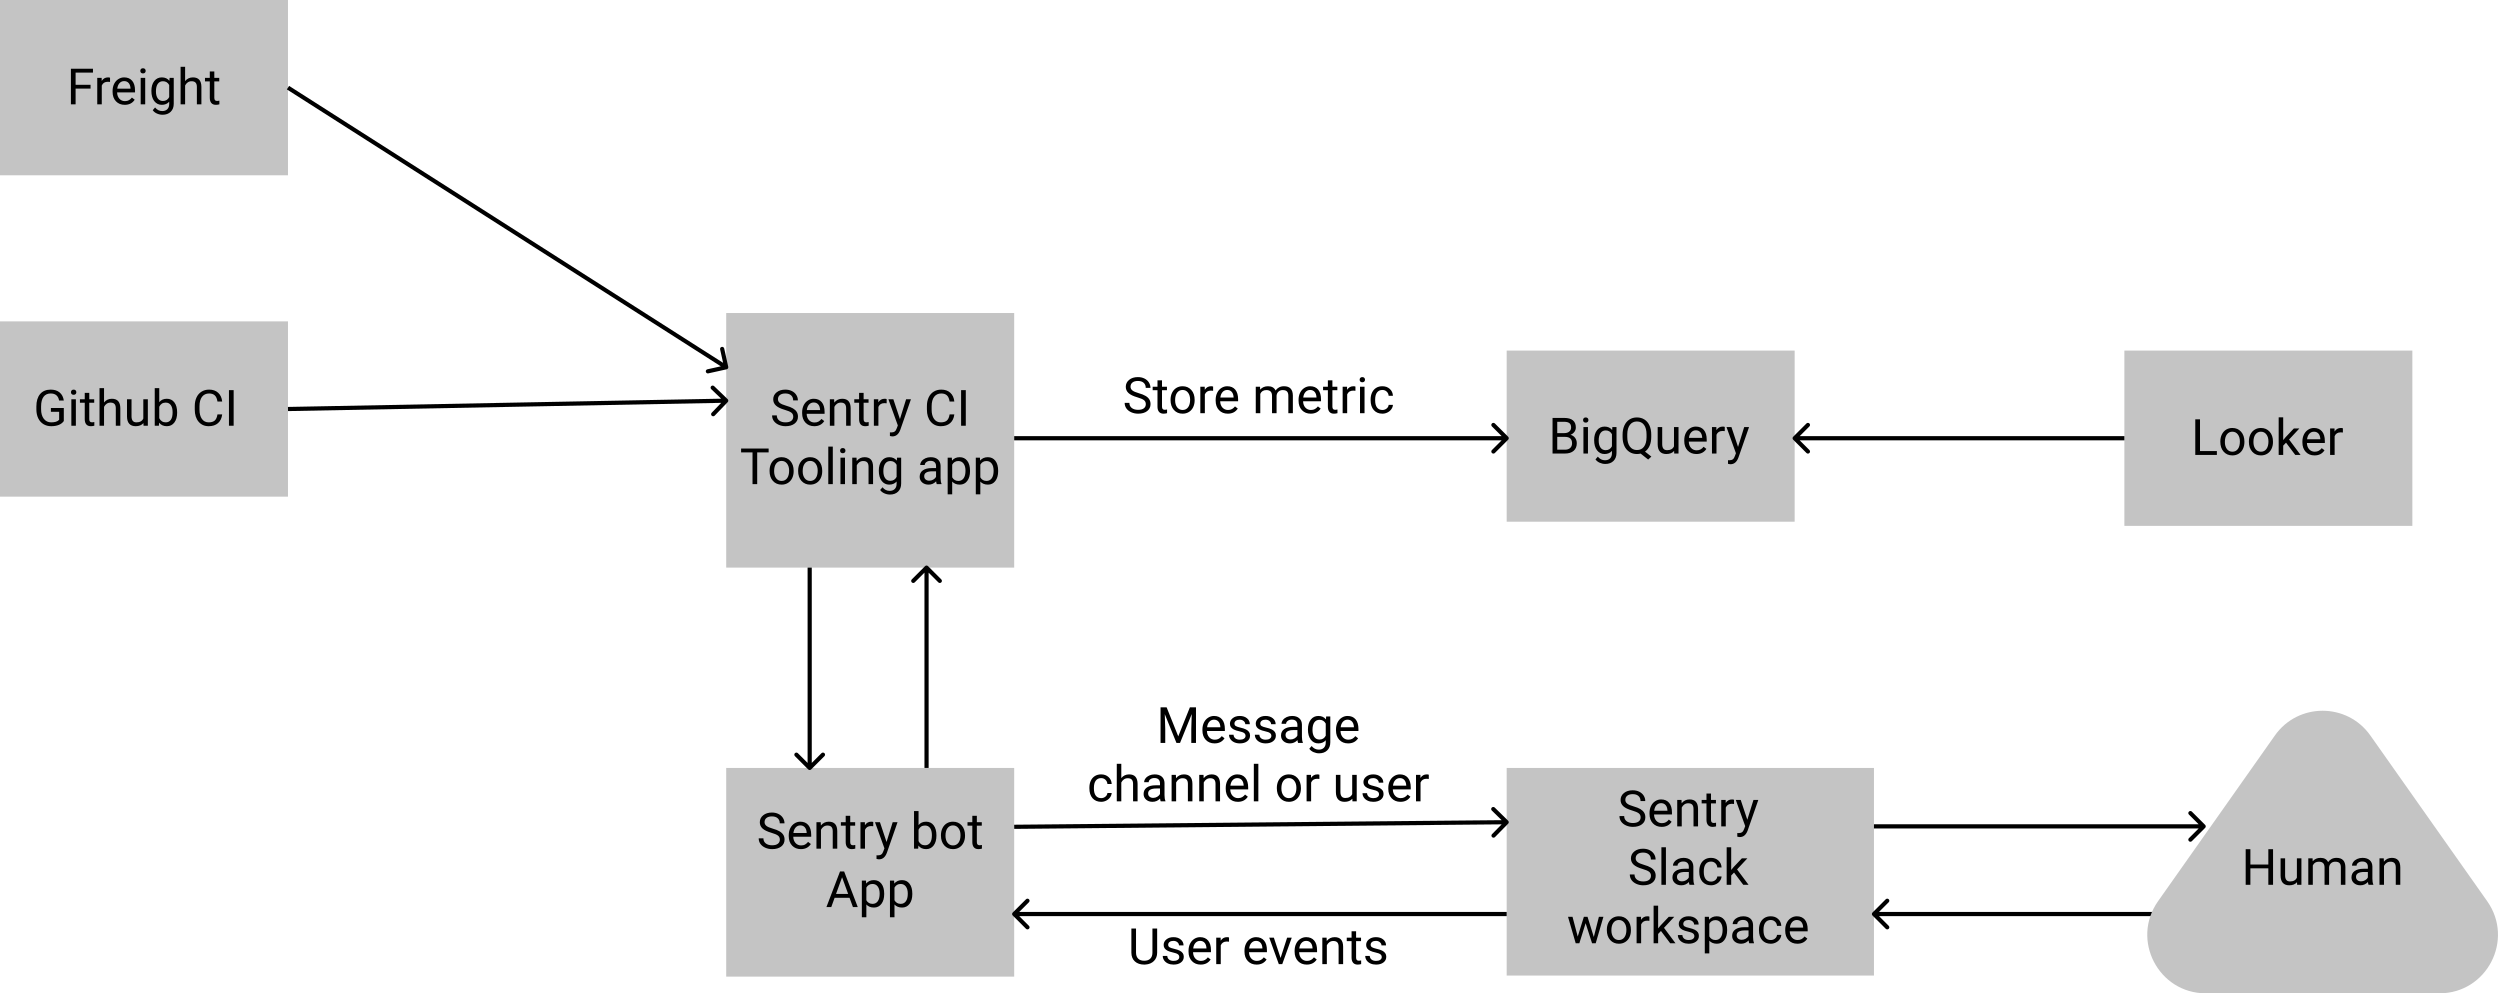 <svg width="599" height="238" viewBox="0 0 599 238" fill="none" xmlns="http://www.w3.org/2000/svg">
<rect y="77" width="69" height="42" fill="#C4C4C4"/>
<path d="M15.289 100.881C15 101.295 14.596 101.605 14.076 101.812C13.56 102.016 12.959 102.117 12.271 102.117C11.576 102.117 10.959 101.955 10.42 101.631C9.881 101.303 9.463 100.838 9.166 100.236C8.873 99.635 8.723 98.938 8.715 98.144V97.4C8.715 96.115 9.014 95.119 9.611 94.412C10.213 93.705 11.057 93.352 12.143 93.352C13.033 93.352 13.75 93.58 14.293 94.037C14.836 94.49 15.168 95.135 15.289 95.971H14.164C13.953 94.842 13.281 94.277 12.148 94.277C11.395 94.277 10.822 94.543 10.432 95.074C10.045 95.602 9.85 96.367 9.846 97.371V98.068C9.846 99.025 10.065 99.787 10.502 100.354C10.94 100.916 11.531 101.197 12.277 101.197C12.699 101.197 13.068 101.15 13.385 101.057C13.701 100.963 13.963 100.805 14.17 100.582V98.666H12.195V97.752H15.289V100.881ZM18.178 102H17.094V95.66H18.178V102ZM17.006 93.978C17.006 93.803 17.059 93.654 17.164 93.533C17.273 93.412 17.434 93.352 17.645 93.352C17.855 93.352 18.016 93.412 18.125 93.533C18.234 93.654 18.289 93.803 18.289 93.978C18.289 94.154 18.234 94.301 18.125 94.418C18.016 94.535 17.855 94.594 17.645 94.594C17.434 94.594 17.273 94.535 17.164 94.418C17.059 94.301 17.006 94.154 17.006 93.978ZM21.389 94.125V95.66H22.572V96.498H21.389V100.43C21.389 100.684 21.441 100.875 21.547 101.004C21.652 101.129 21.832 101.191 22.086 101.191C22.211 101.191 22.383 101.168 22.602 101.121V102C22.316 102.078 22.039 102.117 21.77 102.117C21.285 102.117 20.92 101.971 20.674 101.678C20.428 101.385 20.305 100.969 20.305 100.43V96.498H19.15V95.66H20.305V94.125H21.389ZM24.928 96.428C25.408 95.838 26.033 95.543 26.803 95.543C28.143 95.543 28.818 96.299 28.83 97.811V102H27.746V97.805C27.742 97.348 27.637 97.01 27.43 96.791C27.227 96.572 26.908 96.463 26.475 96.463C26.123 96.463 25.814 96.557 25.549 96.744C25.283 96.932 25.076 97.178 24.928 97.482V102H23.844V93H24.928V96.428ZM34.367 101.373C33.945 101.869 33.326 102.117 32.51 102.117C31.834 102.117 31.318 101.922 30.963 101.531C30.611 101.137 30.434 100.555 30.43 99.785V95.66H31.514V99.756C31.514 100.717 31.904 101.197 32.685 101.197C33.514 101.197 34.065 100.889 34.338 100.271V95.66H35.422V102H34.391L34.367 101.373ZM42.441 98.9C42.441 99.869 42.219 100.648 41.773 101.238C41.328 101.824 40.73 102.117 39.98 102.117C39.18 102.117 38.56 101.834 38.123 101.268L38.07 102H37.074V93H38.158V96.357C38.596 95.814 39.199 95.543 39.969 95.543C40.738 95.543 41.342 95.834 41.779 96.416C42.221 96.998 42.441 97.795 42.441 98.807V98.9ZM41.357 98.777C41.357 98.039 41.215 97.469 40.93 97.066C40.645 96.664 40.234 96.463 39.699 96.463C38.984 96.463 38.471 96.795 38.158 97.459V100.201C38.49 100.865 39.008 101.197 39.711 101.197C40.23 101.197 40.635 100.996 40.924 100.594C41.213 100.191 41.357 99.586 41.357 98.777ZM53.234 99.293C53.129 100.195 52.795 100.893 52.232 101.385C51.674 101.873 50.93 102.117 50 102.117C48.992 102.117 48.184 101.756 47.574 101.033C46.969 100.311 46.666 99.344 46.666 98.133V97.312C46.666 96.519 46.807 95.822 47.088 95.221C47.373 94.619 47.775 94.158 48.295 93.838C48.815 93.514 49.416 93.352 50.1 93.352C51.006 93.352 51.732 93.606 52.279 94.113C52.826 94.617 53.145 95.316 53.234 96.211H52.103C52.006 95.531 51.793 95.039 51.465 94.734C51.141 94.43 50.685 94.277 50.1 94.277C49.381 94.277 48.816 94.543 48.406 95.074C48 95.606 47.797 96.361 47.797 97.342V98.168C47.797 99.094 47.99 99.83 48.377 100.377C48.764 100.924 49.305 101.197 50 101.197C50.625 101.197 51.103 101.057 51.435 100.775C51.772 100.49 51.994 99.996 52.103 99.293H53.234ZM55.982 102H54.857V93.469H55.982V102Z" fill="black"/>
<rect x="174" y="184" width="69" height="50" fill="#C4C4C4"/>
<path d="M184.816 199.531C183.852 199.253 183.148 198.913 182.707 198.511C182.27 198.105 182.051 197.605 182.051 197.011C182.051 196.339 182.318 195.784 182.854 195.347C183.393 194.906 184.092 194.685 184.951 194.685C185.537 194.685 186.059 194.798 186.516 195.025C186.977 195.251 187.332 195.564 187.582 195.962C187.836 196.361 187.963 196.796 187.963 197.269H186.832C186.832 196.753 186.668 196.349 186.34 196.056C186.012 195.759 185.549 195.611 184.951 195.611C184.396 195.611 183.963 195.734 183.65 195.98C183.342 196.222 183.188 196.56 183.188 196.993C183.188 197.341 183.334 197.636 183.627 197.878C183.924 198.117 184.426 198.335 185.133 198.534C185.844 198.734 186.398 198.954 186.797 199.197C187.199 199.435 187.496 199.714 187.688 200.034C187.883 200.355 187.98 200.732 187.98 201.165C187.98 201.857 187.711 202.411 187.172 202.829C186.633 203.243 185.912 203.451 185.01 203.451C184.424 203.451 183.877 203.339 183.369 203.117C182.861 202.89 182.469 202.581 182.191 202.191C181.918 201.8 181.781 201.357 181.781 200.861H182.912C182.912 201.376 183.102 201.784 183.48 202.085C183.863 202.382 184.373 202.531 185.01 202.531C185.604 202.531 186.059 202.409 186.375 202.167C186.691 201.925 186.85 201.595 186.85 201.177C186.85 200.759 186.703 200.437 186.41 200.21C186.117 199.98 185.586 199.753 184.816 199.531ZM191.889 203.451C191.029 203.451 190.33 203.169 189.791 202.607C189.252 202.04 188.982 201.284 188.982 200.339V200.14C188.982 199.511 189.102 198.951 189.34 198.458C189.582 197.962 189.918 197.576 190.348 197.298C190.781 197.017 191.25 196.876 191.754 196.876C192.578 196.876 193.219 197.148 193.676 197.691C194.133 198.234 194.361 199.011 194.361 200.023V200.474H190.066C190.082 201.099 190.264 201.605 190.611 201.992C190.963 202.374 191.408 202.566 191.947 202.566C192.33 202.566 192.654 202.488 192.92 202.331C193.186 202.175 193.418 201.968 193.617 201.71L194.279 202.226C193.748 203.042 192.951 203.451 191.889 203.451ZM191.754 197.767C191.316 197.767 190.949 197.927 190.652 198.247C190.355 198.564 190.172 199.009 190.102 199.583H193.277V199.501C193.246 198.951 193.098 198.525 192.832 198.224C192.566 197.919 192.207 197.767 191.754 197.767ZM196.646 196.993L196.682 197.79C197.166 197.181 197.799 196.876 198.58 196.876C199.92 196.876 200.596 197.632 200.607 199.144V203.333H199.523V199.138C199.52 198.681 199.414 198.343 199.207 198.124C199.004 197.906 198.686 197.796 198.252 197.796C197.9 197.796 197.592 197.89 197.326 198.077C197.061 198.265 196.854 198.511 196.705 198.816V203.333H195.621V196.993H196.646ZM203.713 195.458V196.993H204.896V197.831H203.713V201.763C203.713 202.017 203.766 202.208 203.871 202.337C203.977 202.462 204.156 202.525 204.41 202.525C204.535 202.525 204.707 202.501 204.926 202.454V203.333C204.641 203.411 204.363 203.451 204.094 203.451C203.609 203.451 203.244 203.304 202.998 203.011C202.752 202.718 202.629 202.302 202.629 201.763V197.831H201.475V196.993H202.629V195.458H203.713ZM209.232 197.966C209.068 197.939 208.891 197.925 208.699 197.925C207.988 197.925 207.506 198.228 207.252 198.833V203.333H206.168V196.993H207.223L207.24 197.726C207.596 197.159 208.1 196.876 208.752 196.876C208.963 196.876 209.123 196.904 209.232 196.958V197.966ZM212.414 201.745L213.891 196.993H215.051L212.502 204.312C212.107 205.367 211.48 205.894 210.621 205.894L210.416 205.876L210.012 205.8V204.921L210.305 204.945C210.672 204.945 210.957 204.87 211.16 204.722C211.367 204.574 211.537 204.302 211.67 203.908L211.91 203.263L209.648 196.993H210.832L212.414 201.745ZM224.367 200.234C224.367 201.202 224.145 201.982 223.699 202.572C223.254 203.158 222.656 203.451 221.906 203.451C221.105 203.451 220.486 203.167 220.049 202.601L219.996 203.333H219V194.333H220.084V197.691C220.521 197.148 221.125 196.876 221.895 196.876C222.664 196.876 223.268 197.167 223.705 197.749C224.146 198.331 224.367 199.128 224.367 200.14V200.234ZM223.283 200.111C223.283 199.372 223.141 198.802 222.855 198.4C222.57 197.997 222.16 197.796 221.625 197.796C220.91 197.796 220.396 198.128 220.084 198.792V201.534C220.416 202.199 220.934 202.531 221.637 202.531C222.156 202.531 222.561 202.329 222.85 201.927C223.139 201.525 223.283 200.919 223.283 200.111ZM225.451 200.105C225.451 199.484 225.572 198.925 225.814 198.429C226.061 197.933 226.4 197.55 226.834 197.281C227.271 197.011 227.77 196.876 228.328 196.876C229.191 196.876 229.889 197.175 230.42 197.773C230.955 198.37 231.223 199.165 231.223 200.158V200.234C231.223 200.851 231.104 201.406 230.865 201.898C230.631 202.386 230.293 202.767 229.852 203.04C229.414 203.314 228.91 203.451 228.34 203.451C227.48 203.451 226.783 203.152 226.248 202.554C225.717 201.956 225.451 201.165 225.451 200.181V200.105ZM226.541 200.234C226.541 200.937 226.703 201.501 227.027 201.927C227.355 202.353 227.793 202.566 228.34 202.566C228.891 202.566 229.328 202.351 229.652 201.921C229.977 201.488 230.139 200.882 230.139 200.105C230.139 199.409 229.973 198.847 229.641 198.417C229.312 197.984 228.875 197.767 228.328 197.767C227.793 197.767 227.361 197.98 227.033 198.406C226.705 198.831 226.541 199.441 226.541 200.234ZM234.053 195.458V196.993H235.236V197.831H234.053V201.763C234.053 202.017 234.105 202.208 234.211 202.337C234.316 202.462 234.496 202.525 234.75 202.525C234.875 202.525 235.047 202.501 235.266 202.454V203.333C234.98 203.411 234.703 203.451 234.434 203.451C233.949 203.451 233.584 203.304 233.338 203.011C233.092 202.718 232.969 202.302 232.969 201.763V197.831H231.814V196.993H232.969V195.458H234.053ZM203.549 215.107H199.975L199.172 217.333H198.012L201.27 208.802H202.254L205.518 217.333H204.363L203.549 215.107ZM200.314 214.181H203.215L201.762 210.191L200.314 214.181ZM211.852 214.234C211.852 215.199 211.631 215.976 211.189 216.566C210.748 217.156 210.15 217.451 209.396 217.451C208.627 217.451 208.021 217.206 207.58 216.718V219.771H206.496V210.993H207.486L207.539 211.697C207.98 211.15 208.594 210.876 209.379 210.876C210.141 210.876 210.742 211.163 211.184 211.738C211.629 212.312 211.852 213.111 211.852 214.134V214.234ZM210.768 214.111C210.768 213.396 210.615 212.831 210.311 212.417C210.006 212.003 209.588 211.796 209.057 211.796C208.4 211.796 207.908 212.087 207.58 212.669V215.699C207.904 216.277 208.4 216.566 209.068 216.566C209.588 216.566 210 216.361 210.305 215.951C210.613 215.536 210.768 214.923 210.768 214.111ZM218.59 214.234C218.59 215.199 218.369 215.976 217.928 216.566C217.486 217.156 216.889 217.451 216.135 217.451C215.365 217.451 214.76 217.206 214.318 216.718V219.771H213.234V210.993H214.225L214.277 211.697C214.719 211.15 215.332 210.876 216.117 210.876C216.879 210.876 217.48 211.163 217.922 211.738C218.367 212.312 218.59 213.111 218.59 214.134V214.234ZM217.506 214.111C217.506 213.396 217.354 212.831 217.049 212.417C216.744 212.003 216.326 211.796 215.795 211.796C215.139 211.796 214.646 212.087 214.318 212.669V215.699C214.643 216.277 215.139 216.566 215.807 216.566C216.326 216.566 216.738 216.361 217.043 215.951C217.352 215.536 217.506 214.923 217.506 214.111Z" fill="black"/>
<rect x="361" y="184" width="88" height="49.745" fill="#C4C4C4"/>
<path d="M391.059 194.197C390.094 193.92 389.391 193.58 388.949 193.178C388.512 192.771 388.293 192.271 388.293 191.678C388.293 191.006 388.561 190.451 389.096 190.014C389.635 189.572 390.334 189.352 391.193 189.352C391.779 189.352 392.301 189.465 392.758 189.691C393.219 189.918 393.574 190.23 393.824 190.629C394.078 191.027 394.205 191.463 394.205 191.936H393.074C393.074 191.42 392.91 191.016 392.582 190.723C392.254 190.426 391.791 190.277 391.193 190.277C390.639 190.277 390.205 190.4 389.893 190.646C389.584 190.889 389.43 191.227 389.43 191.66C389.43 192.008 389.576 192.303 389.869 192.545C390.166 192.783 390.668 193.002 391.375 193.201C392.086 193.4 392.641 193.621 393.039 193.863C393.441 194.102 393.738 194.381 393.93 194.701C394.125 195.021 394.223 195.398 394.223 195.832C394.223 196.523 393.953 197.078 393.414 197.496C392.875 197.91 392.154 198.117 391.252 198.117C390.666 198.117 390.119 198.006 389.611 197.783C389.104 197.557 388.711 197.248 388.434 196.857C388.16 196.467 388.023 196.023 388.023 195.527H389.154C389.154 196.043 389.344 196.451 389.723 196.752C390.105 197.049 390.615 197.197 391.252 197.197C391.846 197.197 392.301 197.076 392.617 196.834C392.934 196.592 393.092 196.262 393.092 195.844C393.092 195.426 392.945 195.104 392.652 194.877C392.359 194.646 391.828 194.42 391.059 194.197ZM398.131 198.117C397.271 198.117 396.572 197.836 396.033 197.273C395.494 196.707 395.225 195.951 395.225 195.006V194.807C395.225 194.178 395.344 193.617 395.582 193.125C395.824 192.629 396.16 192.242 396.59 191.965C397.023 191.684 397.492 191.543 397.996 191.543C398.82 191.543 399.461 191.814 399.918 192.357C400.375 192.9 400.604 193.678 400.604 194.689V195.141H396.309C396.324 195.766 396.506 196.271 396.854 196.658C397.205 197.041 397.65 197.232 398.189 197.232C398.572 197.232 398.896 197.154 399.162 196.998C399.428 196.842 399.66 196.635 399.859 196.377L400.521 196.893C399.99 197.709 399.193 198.117 398.131 198.117ZM397.996 192.434C397.559 192.434 397.191 192.594 396.895 192.914C396.598 193.23 396.414 193.676 396.344 194.25H399.52V194.168C399.488 193.617 399.34 193.191 399.074 192.891C398.809 192.586 398.449 192.434 397.996 192.434ZM402.889 191.66L402.924 192.457C403.408 191.848 404.041 191.543 404.822 191.543C406.162 191.543 406.838 192.299 406.85 193.811V198H405.766V193.805C405.762 193.348 405.656 193.01 405.449 192.791C405.246 192.572 404.928 192.463 404.494 192.463C404.143 192.463 403.834 192.557 403.568 192.744C403.303 192.932 403.096 193.178 402.947 193.482V198H401.863V191.66H402.889ZM409.955 190.125V191.66H411.139V192.498H409.955V196.43C409.955 196.684 410.008 196.875 410.113 197.004C410.219 197.129 410.398 197.191 410.652 197.191C410.777 197.191 410.949 197.168 411.168 197.121V198C410.883 198.078 410.605 198.117 410.336 198.117C409.852 198.117 409.486 197.971 409.24 197.678C408.994 197.385 408.871 196.969 408.871 196.43V192.498H407.717V191.66H408.871V190.125H409.955ZM415.475 192.633C415.311 192.605 415.133 192.592 414.941 192.592C414.23 192.592 413.748 192.895 413.494 193.5V198H412.41V191.66H413.465L413.482 192.393C413.838 191.826 414.342 191.543 414.994 191.543C415.205 191.543 415.365 191.57 415.475 191.625V192.633ZM418.656 196.412L420.133 191.66H421.293L418.744 198.979C418.35 200.033 417.723 200.561 416.863 200.561L416.658 200.543L416.254 200.467V199.588L416.547 199.611C416.914 199.611 417.199 199.537 417.402 199.389C417.609 199.24 417.779 198.969 417.912 198.574L418.152 197.93L415.891 191.66H417.074L418.656 196.412ZM393.537 208.197C392.572 207.92 391.869 207.58 391.428 207.178C390.99 206.771 390.771 206.271 390.771 205.678C390.771 205.006 391.039 204.451 391.574 204.014C392.113 203.572 392.812 203.352 393.672 203.352C394.258 203.352 394.779 203.465 395.236 203.691C395.697 203.918 396.053 204.23 396.303 204.629C396.557 205.027 396.684 205.463 396.684 205.936H395.553C395.553 205.42 395.389 205.016 395.061 204.723C394.732 204.426 394.27 204.277 393.672 204.277C393.117 204.277 392.684 204.4 392.371 204.646C392.062 204.889 391.908 205.227 391.908 205.66C391.908 206.008 392.055 206.303 392.348 206.545C392.645 206.783 393.146 207.002 393.854 207.201C394.564 207.4 395.119 207.621 395.518 207.863C395.92 208.102 396.217 208.381 396.408 208.701C396.604 209.021 396.701 209.398 396.701 209.832C396.701 210.523 396.432 211.078 395.893 211.496C395.354 211.91 394.633 212.117 393.73 212.117C393.145 212.117 392.598 212.006 392.09 211.783C391.582 211.557 391.189 211.248 390.912 210.857C390.639 210.467 390.502 210.023 390.502 209.527H391.633C391.633 210.043 391.822 210.451 392.201 210.752C392.584 211.049 393.094 211.197 393.73 211.197C394.324 211.197 394.779 211.076 395.096 210.834C395.412 210.592 395.57 210.262 395.57 209.844C395.57 209.426 395.424 209.104 395.131 208.877C394.838 208.646 394.307 208.42 393.537 208.197ZM399.156 212H398.072V203H399.156V212ZM404.811 212C404.748 211.875 404.697 211.652 404.658 211.332C404.154 211.855 403.553 212.117 402.854 212.117C402.229 212.117 401.715 211.941 401.312 211.59C400.914 211.234 400.715 210.785 400.715 210.242C400.715 209.582 400.965 209.07 401.465 208.707C401.969 208.34 402.676 208.156 403.586 208.156H404.641V207.658C404.641 207.279 404.527 206.979 404.301 206.756C404.074 206.529 403.74 206.416 403.299 206.416C402.912 206.416 402.588 206.514 402.326 206.709C402.064 206.904 401.934 207.141 401.934 207.418H400.844C400.844 207.102 400.955 206.797 401.178 206.504C401.404 206.207 401.709 205.973 402.092 205.801C402.479 205.629 402.902 205.543 403.363 205.543C404.094 205.543 404.666 205.727 405.08 206.094C405.494 206.457 405.709 206.959 405.725 207.6V210.518C405.725 211.1 405.799 211.562 405.947 211.906V212H404.811ZM403.012 211.174C403.352 211.174 403.674 211.086 403.979 210.91C404.283 210.734 404.504 210.506 404.641 210.225V208.924H403.791C402.463 208.924 401.799 209.312 401.799 210.09C401.799 210.43 401.912 210.695 402.139 210.887C402.365 211.078 402.656 211.174 403.012 211.174ZM409.967 211.232C410.354 211.232 410.691 211.115 410.98 210.881C411.27 210.646 411.43 210.354 411.461 210.002H412.486C412.467 210.365 412.342 210.711 412.111 211.039C411.881 211.367 411.572 211.629 411.186 211.824C410.803 212.02 410.396 212.117 409.967 212.117C409.104 212.117 408.416 211.83 407.904 211.256C407.396 210.678 407.143 209.889 407.143 208.889V208.707C407.143 208.09 407.256 207.541 407.482 207.061C407.709 206.58 408.033 206.207 408.455 205.941C408.881 205.676 409.383 205.543 409.961 205.543C410.672 205.543 411.262 205.756 411.73 206.182C412.203 206.607 412.455 207.16 412.486 207.84H411.461C411.43 207.43 411.273 207.094 410.992 206.832C410.715 206.566 410.371 206.434 409.961 206.434C409.41 206.434 408.982 206.633 408.678 207.031C408.377 207.426 408.227 207.998 408.227 208.748V208.953C408.227 209.684 408.377 210.246 408.678 210.641C408.979 211.035 409.408 211.232 409.967 211.232ZM415.475 209.064L414.795 209.773V212H413.711V203H414.795V208.443L415.375 207.746L417.35 205.66H418.668L416.201 208.309L418.955 212H417.684L415.475 209.064ZM381.877 224.506L383.096 219.66H384.18L382.334 226H381.455L379.914 221.195L378.414 226H377.535L375.695 219.66H376.773L378.021 224.406L379.498 219.66H380.371L381.877 224.506ZM385 222.771C385 222.15 385.121 221.592 385.363 221.096C385.609 220.6 385.949 220.217 386.383 219.947C386.82 219.678 387.318 219.543 387.877 219.543C388.74 219.543 389.438 219.842 389.969 220.439C390.504 221.037 390.771 221.832 390.771 222.824V222.9C390.771 223.518 390.652 224.072 390.414 224.564C390.18 225.053 389.842 225.434 389.4 225.707C388.963 225.98 388.459 226.117 387.889 226.117C387.029 226.117 386.332 225.818 385.797 225.221C385.266 224.623 385 223.832 385 222.848V222.771ZM386.09 222.9C386.09 223.604 386.252 224.168 386.576 224.594C386.904 225.02 387.342 225.232 387.889 225.232C388.439 225.232 388.877 225.018 389.201 224.588C389.525 224.154 389.688 223.549 389.688 222.771C389.688 222.076 389.521 221.514 389.189 221.084C388.861 220.65 388.424 220.434 387.877 220.434C387.342 220.434 386.91 220.646 386.582 221.072C386.254 221.498 386.09 222.107 386.09 222.9ZM395.195 220.633C395.031 220.605 394.854 220.592 394.662 220.592C393.951 220.592 393.469 220.895 393.215 221.5V226H392.131V219.66H393.186L393.203 220.393C393.559 219.826 394.062 219.543 394.715 219.543C394.926 219.543 395.086 219.57 395.195 219.625V220.633ZM397.967 223.064L397.287 223.773V226H396.203V217H397.287V222.443L397.867 221.746L399.842 219.66H401.16L398.693 222.309L401.447 226H400.176L397.967 223.064ZM405.971 224.318C405.971 224.025 405.859 223.799 405.637 223.639C405.418 223.475 405.033 223.334 404.482 223.217C403.936 223.1 403.5 222.959 403.176 222.795C402.855 222.631 402.617 222.436 402.461 222.209C402.309 221.982 402.232 221.713 402.232 221.4C402.232 220.881 402.451 220.441 402.889 220.082C403.33 219.723 403.893 219.543 404.576 219.543C405.295 219.543 405.877 219.729 406.322 220.1C406.771 220.471 406.996 220.945 406.996 221.523H405.906C405.906 221.227 405.779 220.971 405.525 220.756C405.275 220.541 404.959 220.434 404.576 220.434C404.182 220.434 403.873 220.52 403.65 220.691C403.428 220.863 403.316 221.088 403.316 221.365C403.316 221.627 403.42 221.824 403.627 221.957C403.834 222.09 404.207 222.217 404.746 222.338C405.289 222.459 405.729 222.604 406.064 222.771C406.4 222.939 406.648 223.143 406.809 223.381C406.973 223.615 407.055 223.902 407.055 224.242C407.055 224.809 406.828 225.264 406.375 225.607C405.922 225.947 405.334 226.117 404.611 226.117C404.104 226.117 403.654 226.027 403.264 225.848C402.873 225.668 402.566 225.418 402.344 225.098C402.125 224.773 402.016 224.424 402.016 224.049H403.1C403.119 224.412 403.264 224.701 403.533 224.916C403.807 225.127 404.166 225.232 404.611 225.232C405.021 225.232 405.35 225.15 405.596 224.986C405.846 224.818 405.971 224.596 405.971 224.318ZM413.822 222.9C413.822 223.865 413.602 224.643 413.16 225.232C412.719 225.822 412.121 226.117 411.367 226.117C410.598 226.117 409.992 225.873 409.551 225.385V228.438H408.467V219.66H409.457L409.51 220.363C409.951 219.816 410.564 219.543 411.35 219.543C412.111 219.543 412.713 219.83 413.154 220.404C413.6 220.979 413.822 221.777 413.822 222.801V222.9ZM412.738 222.777C412.738 222.062 412.586 221.498 412.281 221.084C411.977 220.67 411.559 220.463 411.027 220.463C410.371 220.463 409.879 220.754 409.551 221.336V224.365C409.875 224.943 410.371 225.232 411.039 225.232C411.559 225.232 411.971 225.027 412.275 224.617C412.584 224.203 412.738 223.59 412.738 222.777ZM419.119 226C419.057 225.875 419.006 225.652 418.967 225.332C418.463 225.855 417.861 226.117 417.162 226.117C416.537 226.117 416.023 225.941 415.621 225.59C415.223 225.234 415.023 224.785 415.023 224.242C415.023 223.582 415.273 223.07 415.773 222.707C416.277 222.34 416.984 222.156 417.895 222.156H418.949V221.658C418.949 221.279 418.836 220.979 418.609 220.756C418.383 220.529 418.049 220.416 417.607 220.416C417.221 220.416 416.896 220.514 416.635 220.709C416.373 220.904 416.242 221.141 416.242 221.418H415.152C415.152 221.102 415.264 220.797 415.486 220.504C415.713 220.207 416.018 219.973 416.4 219.801C416.787 219.629 417.211 219.543 417.672 219.543C418.402 219.543 418.975 219.727 419.389 220.094C419.803 220.457 420.018 220.959 420.033 221.6V224.518C420.033 225.1 420.107 225.562 420.256 225.906V226H419.119ZM417.32 225.174C417.66 225.174 417.982 225.086 418.287 224.91C418.592 224.734 418.812 224.506 418.949 224.225V222.924H418.1C416.771 222.924 416.107 223.312 416.107 224.09C416.107 224.43 416.221 224.695 416.447 224.887C416.674 225.078 416.965 225.174 417.32 225.174ZM424.275 225.232C424.662 225.232 425 225.115 425.289 224.881C425.578 224.646 425.738 224.354 425.77 224.002H426.795C426.775 224.365 426.65 224.711 426.42 225.039C426.189 225.367 425.881 225.629 425.494 225.824C425.111 226.02 424.705 226.117 424.275 226.117C423.412 226.117 422.725 225.83 422.213 225.256C421.705 224.678 421.451 223.889 421.451 222.889V222.707C421.451 222.09 421.564 221.541 421.791 221.061C422.018 220.58 422.342 220.207 422.764 219.941C423.189 219.676 423.691 219.543 424.27 219.543C424.98 219.543 425.57 219.756 426.039 220.182C426.512 220.607 426.764 221.16 426.795 221.84H425.77C425.738 221.43 425.582 221.094 425.301 220.832C425.023 220.566 424.68 220.434 424.27 220.434C423.719 220.434 423.291 220.633 422.986 221.031C422.686 221.426 422.535 221.998 422.535 222.748V222.953C422.535 223.684 422.686 224.246 422.986 224.641C423.287 225.035 423.717 225.232 424.275 225.232ZM430.645 226.117C429.785 226.117 429.086 225.836 428.547 225.273C428.008 224.707 427.738 223.951 427.738 223.006V222.807C427.738 222.178 427.857 221.617 428.096 221.125C428.338 220.629 428.674 220.242 429.104 219.965C429.537 219.684 430.006 219.543 430.51 219.543C431.334 219.543 431.975 219.814 432.432 220.357C432.889 220.9 433.117 221.678 433.117 222.689V223.141H428.822C428.838 223.766 429.02 224.271 429.367 224.658C429.719 225.041 430.164 225.232 430.703 225.232C431.086 225.232 431.41 225.154 431.676 224.998C431.941 224.842 432.174 224.635 432.373 224.377L433.035 224.893C432.504 225.709 431.707 226.117 430.645 226.117ZM430.51 220.434C430.072 220.434 429.705 220.594 429.408 220.914C429.111 221.23 428.928 221.676 428.857 222.25H432.033V222.168C432.002 221.617 431.854 221.191 431.588 220.891C431.322 220.586 430.963 220.434 430.51 220.434Z" fill="black"/>
<rect x="509" y="84" width="69" height="42" fill="#C4C4C4"/>
<path d="M527.121 108.08H531.164V109H525.99V100.469H527.121V108.08ZM531.99 105.771C531.99 105.15 532.111 104.592 532.354 104.096C532.6 103.6 532.939 103.217 533.373 102.947C533.811 102.678 534.309 102.543 534.867 102.543C535.73 102.543 536.428 102.842 536.959 103.439C537.494 104.037 537.762 104.832 537.762 105.824V105.9C537.762 106.518 537.643 107.072 537.404 107.564C537.17 108.053 536.832 108.434 536.391 108.707C535.953 108.98 535.449 109.117 534.879 109.117C534.02 109.117 533.322 108.818 532.787 108.221C532.256 107.623 531.99 106.832 531.99 105.848V105.771ZM533.08 105.9C533.08 106.604 533.242 107.168 533.566 107.594C533.895 108.02 534.332 108.232 534.879 108.232C535.43 108.232 535.867 108.018 536.191 107.588C536.516 107.154 536.678 106.549 536.678 105.771C536.678 105.076 536.512 104.514 536.18 104.084C535.852 103.65 535.414 103.434 534.867 103.434C534.332 103.434 533.9 103.646 533.572 104.072C533.244 104.498 533.08 105.107 533.08 105.9ZM538.834 105.771C538.834 105.15 538.955 104.592 539.197 104.096C539.443 103.6 539.783 103.217 540.217 102.947C540.654 102.678 541.152 102.543 541.711 102.543C542.574 102.543 543.271 102.842 543.803 103.439C544.338 104.037 544.605 104.832 544.605 105.824V105.9C544.605 106.518 544.486 107.072 544.248 107.564C544.014 108.053 543.676 108.434 543.234 108.707C542.797 108.98 542.293 109.117 541.723 109.117C540.863 109.117 540.166 108.818 539.631 108.221C539.1 107.623 538.834 106.832 538.834 105.848V105.771ZM539.924 105.9C539.924 106.604 540.086 107.168 540.41 107.594C540.738 108.02 541.176 108.232 541.723 108.232C542.273 108.232 542.711 108.018 543.035 107.588C543.359 107.154 543.521 106.549 543.521 105.771C543.521 105.076 543.355 104.514 543.023 104.084C542.695 103.65 542.258 103.434 541.711 103.434C541.176 103.434 540.744 103.646 540.416 104.072C540.088 104.498 539.924 105.107 539.924 105.9ZM547.734 106.064L547.055 106.773V109H545.971V100H547.055V105.443L547.635 104.746L549.609 102.66H550.928L548.461 105.309L551.215 109H549.943L547.734 106.064ZM554.561 109.117C553.701 109.117 553.002 108.836 552.463 108.273C551.924 107.707 551.654 106.951 551.654 106.006V105.807C551.654 105.178 551.773 104.617 552.012 104.125C552.254 103.629 552.59 103.242 553.02 102.965C553.453 102.684 553.922 102.543 554.426 102.543C555.25 102.543 555.891 102.814 556.348 103.357C556.805 103.9 557.033 104.678 557.033 105.689V106.141H552.738C552.754 106.766 552.936 107.271 553.283 107.658C553.635 108.041 554.08 108.232 554.619 108.232C555.002 108.232 555.326 108.154 555.592 107.998C555.857 107.842 556.09 107.635 556.289 107.377L556.951 107.893C556.42 108.709 555.623 109.117 554.561 109.117ZM554.426 103.434C553.988 103.434 553.621 103.594 553.324 103.914C553.027 104.23 552.844 104.676 552.773 105.25H555.949V105.168C555.918 104.617 555.77 104.191 555.504 103.891C555.238 103.586 554.879 103.434 554.426 103.434ZM561.357 103.633C561.193 103.605 561.016 103.592 560.824 103.592C560.113 103.592 559.631 103.895 559.377 104.5V109H558.293V102.66H559.348L559.365 103.393C559.721 102.826 560.225 102.543 560.877 102.543C561.088 102.543 561.248 102.57 561.357 102.625V103.633Z" fill="black"/>
<rect width="69" height="42" fill="#C4C4C4"/>
<path d="M21.695 21.232H18.115V25H16.99V16.469H22.275V17.395H18.115V20.312H21.695V21.232ZM26.365 19.633C26.201 19.605 26.023 19.592 25.832 19.592C25.121 19.592 24.639 19.895 24.385 20.5V25H23.301V18.66H24.355L24.373 19.393C24.729 18.826 25.232 18.543 25.885 18.543C26.096 18.543 26.256 18.57 26.365 18.625V19.633ZM29.881 25.117C29.021 25.117 28.322 24.836 27.783 24.273C27.244 23.707 26.975 22.951 26.975 22.006V21.807C26.975 21.178 27.094 20.617 27.332 20.125C27.574 19.629 27.91 19.242 28.34 18.965C28.773 18.684 29.242 18.543 29.746 18.543C30.57 18.543 31.211 18.814 31.668 19.357C32.125 19.9 32.353 20.678 32.353 21.689V22.141H28.059C28.074 22.766 28.256 23.271 28.604 23.658C28.955 24.041 29.4 24.232 29.939 24.232C30.322 24.232 30.646 24.154 30.912 23.998C31.178 23.842 31.41 23.635 31.609 23.377L32.272 23.893C31.74 24.709 30.943 25.117 29.881 25.117ZM29.746 19.434C29.309 19.434 28.941 19.594 28.645 19.914C28.348 20.23 28.164 20.676 28.094 21.25H31.27V21.168C31.238 20.617 31.09 20.191 30.824 19.891C30.559 19.586 30.199 19.434 29.746 19.434ZM34.791 25H33.707V18.66H34.791V25ZM33.619 16.979C33.619 16.803 33.672 16.654 33.777 16.533C33.887 16.412 34.047 16.352 34.258 16.352C34.469 16.352 34.629 16.412 34.738 16.533C34.848 16.654 34.902 16.803 34.902 16.979C34.902 17.154 34.848 17.301 34.738 17.418C34.629 17.535 34.469 17.594 34.258 17.594C34.047 17.594 33.887 17.535 33.777 17.418C33.672 17.301 33.619 17.154 33.619 16.979ZM36.273 21.777C36.273 20.789 36.502 20.004 36.959 19.422C37.416 18.836 38.022 18.543 38.775 18.543C39.549 18.543 40.152 18.816 40.586 19.363L40.639 18.66H41.629V24.848C41.629 25.668 41.385 26.314 40.897 26.787C40.412 27.26 39.76 27.496 38.94 27.496C38.482 27.496 38.035 27.398 37.598 27.203C37.16 27.008 36.826 26.74 36.596 26.4L37.158 25.75C37.623 26.324 38.191 26.611 38.863 26.611C39.391 26.611 39.801 26.463 40.094 26.166C40.391 25.869 40.539 25.451 40.539 24.912V24.367C40.105 24.867 39.514 25.117 38.764 25.117C38.022 25.117 37.42 24.818 36.959 24.221C36.502 23.623 36.273 22.809 36.273 21.777ZM37.363 21.9C37.363 22.615 37.51 23.178 37.803 23.588C38.096 23.994 38.506 24.197 39.033 24.197C39.717 24.197 40.219 23.887 40.539 23.266V20.371C40.207 19.766 39.709 19.463 39.045 19.463C38.518 19.463 38.105 19.668 37.809 20.078C37.512 20.488 37.363 21.096 37.363 21.9ZM44.353 19.428C44.834 18.838 45.459 18.543 46.228 18.543C47.568 18.543 48.244 19.299 48.256 20.811V25H47.172V20.805C47.168 20.348 47.062 20.01 46.855 19.791C46.652 19.572 46.334 19.463 45.9 19.463C45.549 19.463 45.24 19.557 44.975 19.744C44.709 19.932 44.502 20.178 44.353 20.482V25H43.27V16H44.353V19.428ZM51.35 17.125V18.66H52.533V19.498H51.35V23.43C51.35 23.684 51.402 23.875 51.508 24.004C51.613 24.129 51.793 24.191 52.047 24.191C52.172 24.191 52.344 24.168 52.562 24.121V25C52.277 25.078 52 25.117 51.73 25.117C51.246 25.117 50.881 24.971 50.635 24.678C50.389 24.385 50.266 23.969 50.266 23.43V19.498H49.111V18.66H50.266V17.125H51.35Z" fill="black"/>
<rect x="361" y="84" width="69" height="41" fill="#C4C4C4"/>
<path d="M371.99 108.667V100.135H374.779C375.705 100.135 376.4 100.327 376.865 100.71C377.334 101.092 377.568 101.659 377.568 102.409C377.568 102.807 377.455 103.161 377.229 103.469C377.002 103.774 376.693 104.01 376.303 104.178C376.764 104.307 377.127 104.553 377.393 104.917C377.662 105.276 377.797 105.706 377.797 106.206C377.797 106.971 377.549 107.573 377.053 108.01C376.557 108.448 375.855 108.667 374.949 108.667H371.99ZM373.115 104.676V107.747H374.973C375.496 107.747 375.908 107.612 376.209 107.342C376.514 107.069 376.666 106.694 376.666 106.217C376.666 105.19 376.107 104.676 374.99 104.676H373.115ZM373.115 103.774H374.814C375.307 103.774 375.699 103.651 375.992 103.405C376.289 103.159 376.438 102.825 376.438 102.403C376.438 101.934 376.301 101.594 376.027 101.383C375.754 101.169 375.338 101.061 374.779 101.061H373.115V103.774ZM380.475 108.667H379.391V102.327H380.475V108.667ZM379.303 100.645C379.303 100.469 379.355 100.321 379.461 100.2C379.57 100.079 379.73 100.018 379.941 100.018C380.152 100.018 380.312 100.079 380.422 100.2C380.531 100.321 380.586 100.469 380.586 100.645C380.586 100.821 380.531 100.967 380.422 101.085C380.312 101.202 380.152 101.26 379.941 101.26C379.73 101.26 379.57 101.202 379.461 101.085C379.355 100.967 379.303 100.821 379.303 100.645ZM381.957 105.444C381.957 104.456 382.186 103.671 382.643 103.089C383.1 102.503 383.705 102.21 384.459 102.21C385.232 102.21 385.836 102.483 386.27 103.03L386.322 102.327H387.312V108.514C387.312 109.335 387.068 109.981 386.58 110.454C386.096 110.926 385.443 111.163 384.623 111.163C384.166 111.163 383.719 111.065 383.281 110.87C382.844 110.674 382.51 110.407 382.279 110.067L382.842 109.417C383.307 109.991 383.875 110.278 384.547 110.278C385.074 110.278 385.484 110.13 385.777 109.833C386.074 109.536 386.223 109.118 386.223 108.579V108.034C385.789 108.534 385.197 108.784 384.447 108.784C383.705 108.784 383.104 108.485 382.643 107.887C382.186 107.29 381.957 106.475 381.957 105.444ZM383.047 105.567C383.047 106.282 383.193 106.844 383.486 107.255C383.779 107.661 384.189 107.864 384.717 107.864C385.4 107.864 385.902 107.553 386.223 106.932V104.038C385.891 103.432 385.393 103.13 384.729 103.13C384.201 103.13 383.789 103.335 383.492 103.745C383.195 104.155 383.047 104.762 383.047 105.567ZM395.639 104.676C395.639 105.501 395.508 106.212 395.246 106.809C394.984 107.403 394.617 107.868 394.145 108.204L395.668 109.399L394.9 110.108L393.102 108.678C392.82 108.749 392.523 108.784 392.211 108.784C391.539 108.784 390.943 108.62 390.424 108.292C389.904 107.96 389.5 107.489 389.211 106.88C388.926 106.266 388.779 105.557 388.771 104.753V104.137C388.771 103.317 388.914 102.592 389.199 101.964C389.484 101.335 389.887 100.854 390.406 100.522C390.93 100.186 391.527 100.018 392.199 100.018C392.887 100.018 393.49 100.184 394.01 100.516C394.533 100.848 394.936 101.327 395.217 101.952C395.498 102.573 395.639 103.299 395.639 104.132V104.676ZM394.514 104.126C394.514 103.122 394.312 102.348 393.91 101.805C393.512 101.258 392.941 100.985 392.199 100.985C391.492 100.985 390.934 101.257 390.523 101.799C390.117 102.339 389.908 103.089 389.896 104.049V104.676C389.896 105.653 390.1 106.423 390.506 106.985C390.916 107.548 391.484 107.829 392.211 107.829C392.938 107.829 393.5 107.565 393.898 107.038C394.297 106.507 394.502 105.747 394.514 104.758V104.126ZM401.117 108.04C400.695 108.536 400.076 108.784 399.26 108.784C398.584 108.784 398.068 108.589 397.713 108.198C397.361 107.803 397.184 107.221 397.18 106.452V102.327H398.264V106.423C398.264 107.383 398.654 107.864 399.436 107.864C400.264 107.864 400.814 107.555 401.088 106.938V102.327H402.172V108.667H401.141L401.117 108.04ZM406.455 108.784C405.596 108.784 404.896 108.503 404.357 107.94C403.818 107.374 403.549 106.618 403.549 105.673V105.473C403.549 104.844 403.668 104.284 403.906 103.792C404.148 103.296 404.484 102.909 404.914 102.632C405.348 102.35 405.816 102.21 406.32 102.21C407.145 102.21 407.785 102.481 408.242 103.024C408.699 103.567 408.928 104.344 408.928 105.356V105.807H404.633C404.648 106.432 404.83 106.938 405.178 107.325C405.529 107.708 405.975 107.899 406.514 107.899C406.896 107.899 407.221 107.821 407.486 107.665C407.752 107.508 407.984 107.301 408.184 107.044L408.846 107.559C408.314 108.376 407.518 108.784 406.455 108.784ZM406.32 103.1C405.883 103.1 405.516 103.26 405.219 103.581C404.922 103.897 404.738 104.342 404.668 104.917H407.844V104.835C407.812 104.284 407.664 103.858 407.398 103.557C407.133 103.253 406.773 103.1 406.32 103.1ZM413.252 103.299C413.088 103.272 412.91 103.258 412.719 103.258C412.008 103.258 411.525 103.561 411.271 104.167V108.667H410.188V102.327H411.242L411.26 103.059C411.615 102.493 412.119 102.21 412.771 102.21C412.982 102.21 413.143 102.237 413.252 102.292V103.299ZM416.434 107.079L417.91 102.327H419.07L416.521 109.645C416.127 110.7 415.5 111.227 414.641 111.227L414.436 111.21L414.031 111.133V110.255L414.324 110.278C414.691 110.278 414.977 110.204 415.18 110.055C415.387 109.907 415.557 109.635 415.689 109.241L415.93 108.596L413.668 102.327H414.852L416.434 107.079Z" fill="black"/>
<rect x="174" y="75" width="69" height="61" fill="#C4C4C4"/>
<path d="M188.027 98.197C187.062 97.92 186.359 97.58 185.918 97.178C185.48 96.772 185.262 96.272 185.262 95.678C185.262 95.006 185.529 94.451 186.064 94.014C186.604 93.572 187.303 93.352 188.162 93.352C188.748 93.352 189.27 93.465 189.727 93.691C190.188 93.918 190.543 94.231 190.793 94.629C191.047 95.027 191.174 95.463 191.174 95.936H190.043C190.043 95.42 189.879 95.016 189.551 94.723C189.223 94.426 188.76 94.277 188.162 94.277C187.607 94.277 187.174 94.4 186.861 94.647C186.553 94.889 186.398 95.227 186.398 95.66C186.398 96.008 186.545 96.303 186.838 96.545C187.135 96.783 187.637 97.002 188.344 97.201C189.055 97.4 189.609 97.621 190.008 97.863C190.41 98.102 190.707 98.381 190.898 98.701C191.094 99.022 191.191 99.398 191.191 99.832C191.191 100.523 190.922 101.078 190.383 101.496C189.844 101.91 189.123 102.117 188.221 102.117C187.635 102.117 187.088 102.006 186.58 101.783C186.072 101.557 185.68 101.248 185.402 100.857C185.129 100.467 184.992 100.023 184.992 99.527H186.123C186.123 100.043 186.312 100.451 186.691 100.752C187.074 101.049 187.584 101.197 188.221 101.197C188.814 101.197 189.27 101.076 189.586 100.834C189.902 100.592 190.061 100.262 190.061 99.844C190.061 99.426 189.914 99.103 189.621 98.877C189.328 98.647 188.797 98.42 188.027 98.197ZM195.1 102.117C194.24 102.117 193.541 101.836 193.002 101.273C192.463 100.707 192.193 99.951 192.193 99.006V98.807C192.193 98.178 192.312 97.617 192.551 97.125C192.793 96.629 193.129 96.242 193.559 95.965C193.992 95.684 194.461 95.543 194.965 95.543C195.789 95.543 196.43 95.814 196.887 96.357C197.344 96.9 197.572 97.678 197.572 98.689V99.141H193.277C193.293 99.766 193.475 100.271 193.822 100.658C194.174 101.041 194.619 101.232 195.158 101.232C195.541 101.232 195.865 101.154 196.131 100.998C196.396 100.842 196.629 100.635 196.828 100.377L197.49 100.893C196.959 101.709 196.162 102.117 195.1 102.117ZM194.965 96.434C194.527 96.434 194.16 96.594 193.863 96.914C193.566 97.231 193.383 97.676 193.312 98.25H196.488V98.168C196.457 97.617 196.309 97.191 196.043 96.891C195.777 96.586 195.418 96.434 194.965 96.434ZM199.857 95.66L199.893 96.457C200.377 95.848 201.01 95.543 201.791 95.543C203.131 95.543 203.807 96.299 203.818 97.811V102H202.734V97.805C202.73 97.348 202.625 97.01 202.418 96.791C202.215 96.572 201.896 96.463 201.463 96.463C201.111 96.463 200.803 96.557 200.537 96.744C200.271 96.932 200.064 97.178 199.916 97.482V102H198.832V95.66H199.857ZM206.924 94.125V95.66H208.107V96.498H206.924V100.43C206.924 100.684 206.977 100.875 207.082 101.004C207.188 101.129 207.367 101.191 207.621 101.191C207.746 101.191 207.918 101.168 208.137 101.121V102C207.852 102.078 207.574 102.117 207.305 102.117C206.82 102.117 206.455 101.971 206.209 101.678C205.963 101.385 205.84 100.969 205.84 100.43V96.498H204.686V95.66H205.84V94.125H206.924ZM212.443 96.633C212.279 96.606 212.102 96.592 211.91 96.592C211.199 96.592 210.717 96.894 210.463 97.5V102H209.379V95.66H210.434L210.451 96.393C210.807 95.826 211.311 95.543 211.963 95.543C212.174 95.543 212.334 95.57 212.443 95.625V96.633ZM215.625 100.412L217.102 95.66H218.262L215.713 102.979C215.318 104.033 214.691 104.561 213.832 104.561L213.627 104.543L213.223 104.467V103.588L213.516 103.611C213.883 103.611 214.168 103.537 214.371 103.389C214.578 103.24 214.748 102.969 214.881 102.574L215.121 101.93L212.859 95.66H214.043L215.625 100.412ZM228.656 99.293C228.551 100.195 228.217 100.893 227.654 101.385C227.096 101.873 226.352 102.117 225.422 102.117C224.414 102.117 223.605 101.756 222.996 101.033C222.391 100.311 222.088 99.344 222.088 98.133V97.312C222.088 96.519 222.229 95.822 222.51 95.221C222.795 94.619 223.197 94.158 223.717 93.838C224.236 93.514 224.838 93.352 225.521 93.352C226.428 93.352 227.154 93.606 227.701 94.113C228.248 94.617 228.566 95.316 228.656 96.211H227.525C227.428 95.531 227.215 95.039 226.887 94.734C226.562 94.43 226.107 94.277 225.521 94.277C224.803 94.277 224.238 94.543 223.828 95.074C223.422 95.606 223.219 96.361 223.219 97.342V98.168C223.219 99.094 223.412 99.83 223.799 100.377C224.186 100.924 224.727 101.197 225.422 101.197C226.047 101.197 226.525 101.057 226.857 100.775C227.193 100.49 227.416 99.996 227.525 99.293H228.656ZM231.404 102H230.279V93.469H231.404V102ZM184.166 108.395H181.424V116H180.305V108.395H177.568V107.469H184.166V108.395ZM184.389 112.771C184.389 112.15 184.51 111.592 184.752 111.096C184.998 110.6 185.338 110.217 185.771 109.947C186.209 109.678 186.707 109.543 187.266 109.543C188.129 109.543 188.826 109.842 189.357 110.439C189.893 111.037 190.16 111.832 190.16 112.824V112.9C190.16 113.518 190.041 114.072 189.803 114.564C189.568 115.053 189.23 115.434 188.789 115.707C188.352 115.98 187.848 116.117 187.277 116.117C186.418 116.117 185.721 115.818 185.186 115.221C184.654 114.623 184.389 113.832 184.389 112.848V112.771ZM185.479 112.9C185.479 113.604 185.641 114.168 185.965 114.594C186.293 115.02 186.73 115.232 187.277 115.232C187.828 115.232 188.266 115.018 188.59 114.588C188.914 114.154 189.076 113.549 189.076 112.771C189.076 112.076 188.91 111.514 188.578 111.084C188.25 110.65 187.812 110.434 187.266 110.434C186.73 110.434 186.299 110.646 185.971 111.072C185.643 111.498 185.479 112.107 185.479 112.9ZM191.232 112.771C191.232 112.15 191.354 111.592 191.596 111.096C191.842 110.6 192.182 110.217 192.615 109.947C193.053 109.678 193.551 109.543 194.109 109.543C194.973 109.543 195.67 109.842 196.201 110.439C196.736 111.037 197.004 111.832 197.004 112.824V112.9C197.004 113.518 196.885 114.072 196.646 114.564C196.412 115.053 196.074 115.434 195.633 115.707C195.195 115.98 194.691 116.117 194.121 116.117C193.262 116.117 192.564 115.818 192.029 115.221C191.498 114.623 191.232 113.832 191.232 112.848V112.771ZM192.322 112.9C192.322 113.604 192.484 114.168 192.809 114.594C193.137 115.02 193.574 115.232 194.121 115.232C194.672 115.232 195.109 115.018 195.434 114.588C195.758 114.154 195.92 113.549 195.92 112.771C195.92 112.076 195.754 111.514 195.422 111.084C195.094 110.65 194.656 110.434 194.109 110.434C193.574 110.434 193.143 110.646 192.814 111.072C192.486 111.498 192.322 112.107 192.322 112.9ZM199.541 116H198.457V107H199.541V116ZM202.459 116H201.375V109.66H202.459V116ZM201.287 107.979C201.287 107.803 201.34 107.654 201.445 107.533C201.555 107.412 201.715 107.352 201.926 107.352C202.137 107.352 202.297 107.412 202.406 107.533C202.516 107.654 202.57 107.803 202.57 107.979C202.57 108.154 202.516 108.301 202.406 108.418C202.297 108.535 202.137 108.594 201.926 108.594C201.715 108.594 201.555 108.535 201.445 108.418C201.34 108.301 201.287 108.154 201.287 107.979ZM205.225 109.66L205.26 110.457C205.744 109.848 206.377 109.543 207.158 109.543C208.498 109.543 209.174 110.299 209.186 111.811V116H208.102V111.805C208.098 111.348 207.992 111.01 207.785 110.791C207.582 110.572 207.264 110.463 206.83 110.463C206.479 110.463 206.17 110.557 205.904 110.744C205.639 110.932 205.432 111.178 205.283 111.482V116H204.199V109.66H205.225ZM210.562 112.777C210.562 111.789 210.791 111.004 211.248 110.422C211.705 109.836 212.311 109.543 213.064 109.543C213.838 109.543 214.441 109.816 214.875 110.363L214.928 109.66H215.918V115.848C215.918 116.668 215.674 117.314 215.186 117.787C214.701 118.26 214.049 118.496 213.229 118.496C212.771 118.496 212.324 118.398 211.887 118.203C211.449 118.008 211.115 117.74 210.885 117.4L211.447 116.75C211.912 117.324 212.48 117.611 213.152 117.611C213.68 117.611 214.09 117.463 214.383 117.166C214.68 116.869 214.828 116.451 214.828 115.912V115.367C214.395 115.867 213.803 116.117 213.053 116.117C212.311 116.117 211.709 115.818 211.248 115.221C210.791 114.623 210.562 113.809 210.562 112.777ZM211.652 112.9C211.652 113.615 211.799 114.178 212.092 114.588C212.385 114.994 212.795 115.197 213.322 115.197C214.006 115.197 214.508 114.887 214.828 114.266V111.371C214.496 110.766 213.998 110.463 213.334 110.463C212.807 110.463 212.395 110.668 212.098 111.078C211.801 111.488 211.652 112.096 211.652 112.9ZM224.449 116C224.387 115.875 224.336 115.652 224.297 115.332C223.793 115.855 223.191 116.117 222.492 116.117C221.867 116.117 221.354 115.941 220.951 115.59C220.553 115.234 220.354 114.785 220.354 114.242C220.354 113.582 220.604 113.07 221.104 112.707C221.607 112.34 222.314 112.156 223.225 112.156H224.279V111.658C224.279 111.279 224.166 110.979 223.939 110.756C223.713 110.529 223.379 110.416 222.938 110.416C222.551 110.416 222.227 110.514 221.965 110.709C221.703 110.904 221.572 111.141 221.572 111.418H220.482C220.482 111.102 220.594 110.797 220.816 110.504C221.043 110.207 221.348 109.973 221.73 109.801C222.117 109.629 222.541 109.543 223.002 109.543C223.732 109.543 224.305 109.727 224.719 110.094C225.133 110.457 225.348 110.959 225.363 111.6V114.518C225.363 115.1 225.438 115.562 225.586 115.906V116H224.449ZM222.65 115.174C222.99 115.174 223.312 115.086 223.617 114.91C223.922 114.734 224.143 114.506 224.279 114.225V112.924H223.43C222.102 112.924 221.438 113.312 221.438 114.09C221.438 114.43 221.551 114.695 221.777 114.887C222.004 115.078 222.295 115.174 222.65 115.174ZM232.418 112.9C232.418 113.865 232.197 114.643 231.756 115.232C231.314 115.822 230.717 116.117 229.963 116.117C229.193 116.117 228.588 115.873 228.146 115.385V118.438H227.062V109.66H228.053L228.105 110.363C228.547 109.816 229.16 109.543 229.945 109.543C230.707 109.543 231.309 109.83 231.75 110.404C232.195 110.979 232.418 111.777 232.418 112.801V112.9ZM231.334 112.777C231.334 112.062 231.182 111.498 230.877 111.084C230.572 110.67 230.154 110.463 229.623 110.463C228.967 110.463 228.475 110.754 228.146 111.336V114.365C228.471 114.943 228.967 115.232 229.635 115.232C230.154 115.232 230.566 115.027 230.871 114.617C231.18 114.203 231.334 113.59 231.334 112.777ZM239.156 112.9C239.156 113.865 238.936 114.643 238.494 115.232C238.053 115.822 237.455 116.117 236.701 116.117C235.932 116.117 235.326 115.873 234.885 115.385V118.438H233.801V109.66H234.791L234.844 110.363C235.285 109.816 235.898 109.543 236.684 109.543C237.445 109.543 238.047 109.83 238.488 110.404C238.934 110.979 239.156 111.777 239.156 112.801V112.9ZM238.072 112.777C238.072 112.062 237.92 111.498 237.615 111.084C237.311 110.67 236.893 110.463 236.361 110.463C235.705 110.463 235.213 110.754 234.885 111.336V114.365C235.209 114.943 235.705 115.232 236.373 115.232C236.893 115.232 237.305 115.027 237.609 114.617C237.918 114.203 238.072 113.59 238.072 112.777Z" fill="black"/>
<path d="M174.108 88.488C174.378 88.429 174.548 88.162 174.488 87.892L173.517 83.498C173.458 83.228 173.191 83.058 172.921 83.118C172.652 83.177 172.481 83.444 172.541 83.714L173.404 87.62L169.498 88.483C169.228 88.542 169.058 88.809 169.118 89.079C169.177 89.348 169.444 89.519 169.714 89.459L174.108 88.488ZM68.731 21.422L173.731 88.421L174.269 87.579L69.269 20.578L68.731 21.422Z" fill="black"/>
<path d="M361.354 105.354C361.549 105.158 361.549 104.842 361.354 104.646L358.172 101.464C357.976 101.269 357.66 101.269 357.464 101.464C357.269 101.66 357.269 101.976 357.464 102.172L360.293 105L357.464 107.828C357.269 108.024 357.269 108.34 357.464 108.536C357.66 108.731 357.976 108.731 358.172 108.536L361.354 105.354ZM243 105.5H361V104.5H243V105.5Z" fill="black"/>
<path d="M429.646 104.646C429.451 104.842 429.451 105.158 429.646 105.354L432.828 108.536C433.024 108.731 433.34 108.731 433.536 108.536C433.731 108.34 433.731 108.024 433.536 107.828L430.707 105L433.536 102.172C433.731 101.976 433.731 101.66 433.536 101.464C433.34 101.269 433.024 101.269 432.828 101.464L429.646 104.646ZM509 104.5L430 104.5V105.5L509 105.5V104.5Z" fill="black"/>
<path d="M448.646 218.646C448.451 218.842 448.451 219.158 448.646 219.354L451.828 222.536C452.024 222.731 452.34 222.731 452.536 222.536C452.731 222.34 452.731 222.024 452.536 221.828L449.707 219L452.536 216.172C452.731 215.976 452.731 215.66 452.536 215.464C452.34 215.269 452.024 215.269 451.828 215.464L448.646 218.646ZM516 218.5L449 218.5L449 219.5L516 219.5L516 218.5Z" fill="black"/>
<path d="M242.646 218.646C242.451 218.842 242.451 219.158 242.646 219.354L245.828 222.536C246.024 222.731 246.34 222.731 246.536 222.536C246.731 222.34 246.731 222.024 246.536 221.828L243.707 219L246.536 216.172C246.731 215.976 246.731 215.66 246.536 215.464C246.34 215.269 246.024 215.269 245.828 215.464L242.646 218.646ZM361 218.5L243 218.5V219.5L361 219.5V218.5Z" fill="black"/>
<path d="M174.36 96.347C174.552 96.148 174.546 95.831 174.347 95.64L171.105 92.519C170.906 92.328 170.589 92.334 170.398 92.532C170.206 92.731 170.212 93.048 170.411 93.239L173.293 96.013L170.519 98.895C170.327 99.094 170.333 99.411 170.532 99.602C170.731 99.794 171.048 99.788 171.239 99.589L174.36 96.347ZM69.01 98.5L174.01 96.5L173.99 95.5L68.99 97.5L69.01 98.5Z" fill="black"/>
<path d="M361.356 197.35C361.549 197.153 361.546 196.837 361.349 196.643L358.138 193.491C357.941 193.298 357.624 193.301 357.431 193.498C357.237 193.695 357.24 194.011 357.437 194.205L360.292 197.007L357.49 199.861C357.297 200.058 357.3 200.375 357.497 200.568C357.694 200.762 358.01 200.759 358.204 200.562L361.356 197.35ZM243.005 198.603L361.004 197.5L360.994 196.5L242.995 197.603L243.005 198.603Z" fill="black"/>
<path d="M272.504 95.197C271.539 94.92 270.836 94.58 270.395 94.178C269.957 93.772 269.738 93.272 269.738 92.678C269.738 92.006 270.006 91.451 270.541 91.014C271.08 90.572 271.779 90.352 272.639 90.352C273.225 90.352 273.746 90.465 274.203 90.691C274.664 90.918 275.02 91.231 275.27 91.629C275.523 92.027 275.65 92.463 275.65 92.936H274.52C274.52 92.42 274.355 92.016 274.027 91.723C273.699 91.426 273.236 91.277 272.639 91.277C272.084 91.277 271.65 91.4 271.338 91.647C271.029 91.889 270.875 92.227 270.875 92.66C270.875 93.008 271.021 93.303 271.314 93.545C271.611 93.783 272.113 94.002 272.82 94.201C273.531 94.4 274.086 94.621 274.484 94.863C274.887 95.102 275.184 95.381 275.375 95.701C275.57 96.022 275.668 96.398 275.668 96.832C275.668 97.523 275.398 98.078 274.859 98.496C274.32 98.91 273.6 99.117 272.697 99.117C272.111 99.117 271.564 99.006 271.057 98.783C270.549 98.557 270.156 98.248 269.879 97.857C269.605 97.467 269.469 97.023 269.469 96.527H270.6C270.6 97.043 270.789 97.451 271.168 97.752C271.551 98.049 272.061 98.197 272.697 98.197C273.291 98.197 273.746 98.076 274.062 97.834C274.379 97.592 274.537 97.262 274.537 96.844C274.537 96.426 274.391 96.103 274.098 95.877C273.805 95.647 273.273 95.42 272.504 95.197ZM278.416 91.125V92.66H279.6V93.498H278.416V97.43C278.416 97.684 278.469 97.875 278.574 98.004C278.68 98.129 278.859 98.191 279.113 98.191C279.238 98.191 279.41 98.168 279.629 98.121V99C279.344 99.078 279.066 99.117 278.797 99.117C278.312 99.117 277.947 98.971 277.701 98.678C277.455 98.385 277.332 97.969 277.332 97.43V93.498H276.178V92.66H277.332V91.125H278.416ZM280.467 95.772C280.467 95.15 280.588 94.592 280.83 94.096C281.076 93.6 281.416 93.217 281.85 92.947C282.287 92.678 282.785 92.543 283.344 92.543C284.207 92.543 284.904 92.842 285.436 93.439C285.971 94.037 286.238 94.832 286.238 95.824V95.9C286.238 96.518 286.119 97.072 285.881 97.564C285.646 98.053 285.309 98.434 284.867 98.707C284.43 98.981 283.926 99.117 283.355 99.117C282.496 99.117 281.799 98.818 281.264 98.221C280.732 97.623 280.467 96.832 280.467 95.848V95.772ZM281.557 95.9C281.557 96.603 281.719 97.168 282.043 97.594C282.371 98.019 282.809 98.232 283.355 98.232C283.906 98.232 284.344 98.018 284.668 97.588C284.992 97.154 285.154 96.549 285.154 95.772C285.154 95.076 284.988 94.514 284.656 94.084C284.328 93.65 283.891 93.434 283.344 93.434C282.809 93.434 282.377 93.647 282.049 94.072C281.721 94.498 281.557 95.107 281.557 95.9ZM290.662 93.633C290.498 93.606 290.32 93.592 290.129 93.592C289.418 93.592 288.936 93.894 288.682 94.5V99H287.598V92.66H288.652L288.67 93.393C289.025 92.826 289.529 92.543 290.182 92.543C290.393 92.543 290.553 92.57 290.662 92.625V93.633ZM294.178 99.117C293.318 99.117 292.619 98.836 292.08 98.273C291.541 97.707 291.271 96.951 291.271 96.006V95.807C291.271 95.178 291.391 94.617 291.629 94.125C291.871 93.629 292.207 93.242 292.637 92.965C293.07 92.684 293.539 92.543 294.043 92.543C294.867 92.543 295.508 92.814 295.965 93.357C296.422 93.9 296.65 94.678 296.65 95.689V96.141H292.355C292.371 96.766 292.553 97.272 292.9 97.658C293.252 98.041 293.697 98.232 294.236 98.232C294.619 98.232 294.943 98.154 295.209 97.998C295.475 97.842 295.707 97.635 295.906 97.377L296.568 97.893C296.037 98.709 295.24 99.117 294.178 99.117ZM294.043 93.434C293.605 93.434 293.238 93.594 292.941 93.914C292.645 94.231 292.461 94.676 292.391 95.25H295.566V95.168C295.535 94.617 295.387 94.191 295.121 93.891C294.855 93.586 294.496 93.434 294.043 93.434ZM301.906 92.66L301.936 93.363C302.4 92.816 303.027 92.543 303.816 92.543C304.703 92.543 305.307 92.883 305.627 93.562C305.838 93.258 306.111 93.012 306.447 92.824C306.787 92.637 307.188 92.543 307.648 92.543C309.039 92.543 309.746 93.279 309.77 94.752V99H308.686V94.816C308.686 94.363 308.582 94.025 308.375 93.803C308.168 93.576 307.82 93.463 307.332 93.463C306.93 93.463 306.596 93.584 306.33 93.826C306.064 94.064 305.91 94.387 305.867 94.793V99H304.777V94.846C304.777 93.924 304.326 93.463 303.424 93.463C302.713 93.463 302.227 93.766 301.965 94.371V99H300.881V92.66H301.906ZM314.041 99.117C313.182 99.117 312.482 98.836 311.943 98.273C311.404 97.707 311.135 96.951 311.135 96.006V95.807C311.135 95.178 311.254 94.617 311.492 94.125C311.734 93.629 312.07 93.242 312.5 92.965C312.934 92.684 313.402 92.543 313.906 92.543C314.73 92.543 315.371 92.814 315.828 93.357C316.285 93.9 316.514 94.678 316.514 95.689V96.141H312.219C312.234 96.766 312.416 97.272 312.764 97.658C313.115 98.041 313.561 98.232 314.1 98.232C314.482 98.232 314.807 98.154 315.072 97.998C315.338 97.842 315.57 97.635 315.77 97.377L316.432 97.893C315.9 98.709 315.104 99.117 314.041 99.117ZM313.906 93.434C313.469 93.434 313.102 93.594 312.805 93.914C312.508 94.231 312.324 94.676 312.254 95.25H315.43V95.168C315.398 94.617 315.25 94.191 314.984 93.891C314.719 93.586 314.359 93.434 313.906 93.434ZM319.244 91.125V92.66H320.428V93.498H319.244V97.43C319.244 97.684 319.297 97.875 319.402 98.004C319.508 98.129 319.688 98.191 319.941 98.191C320.066 98.191 320.238 98.168 320.457 98.121V99C320.172 99.078 319.895 99.117 319.625 99.117C319.141 99.117 318.775 98.971 318.529 98.678C318.283 98.385 318.16 97.969 318.16 97.43V93.498H317.006V92.66H318.16V91.125H319.244ZM324.764 93.633C324.6 93.606 324.422 93.592 324.23 93.592C323.52 93.592 323.037 93.894 322.783 94.5V99H321.699V92.66H322.754L322.771 93.393C323.127 92.826 323.631 92.543 324.283 92.543C324.494 92.543 324.654 92.57 324.764 92.625V93.633ZM326.943 99H325.859V92.66H326.943V99ZM325.771 90.978C325.771 90.803 325.824 90.654 325.93 90.533C326.039 90.412 326.199 90.352 326.41 90.352C326.621 90.352 326.781 90.412 326.891 90.533C327 90.654 327.055 90.803 327.055 90.978C327.055 91.154 327 91.301 326.891 91.418C326.781 91.535 326.621 91.594 326.41 91.594C326.199 91.594 326.039 91.535 325.93 91.418C325.824 91.301 325.771 91.154 325.771 90.978ZM331.227 98.232C331.613 98.232 331.951 98.115 332.24 97.881C332.529 97.647 332.689 97.353 332.721 97.002H333.746C333.727 97.365 333.602 97.711 333.371 98.039C333.141 98.367 332.832 98.629 332.445 98.824C332.062 99.019 331.656 99.117 331.227 99.117C330.363 99.117 329.676 98.83 329.164 98.256C328.656 97.678 328.402 96.889 328.402 95.889V95.707C328.402 95.09 328.516 94.541 328.742 94.061C328.969 93.58 329.293 93.207 329.715 92.941C330.141 92.676 330.643 92.543 331.221 92.543C331.932 92.543 332.521 92.756 332.99 93.182C333.463 93.607 333.715 94.16 333.746 94.84H332.721C332.689 94.43 332.533 94.094 332.252 93.832C331.975 93.566 331.631 93.434 331.221 93.434C330.67 93.434 330.242 93.633 329.938 94.031C329.637 94.426 329.486 94.998 329.486 95.748V95.953C329.486 96.684 329.637 97.246 329.938 97.641C330.238 98.035 330.668 98.232 331.227 98.232Z" fill="black"/>
<path d="M193.646 184.354C193.842 184.549 194.158 184.549 194.354 184.354L197.536 181.172C197.731 180.976 197.731 180.66 197.536 180.464C197.34 180.269 197.024 180.269 196.828 180.464L194 183.293L191.172 180.464C190.976 180.269 190.66 180.269 190.464 180.464C190.269 180.66 190.269 180.976 190.464 181.172L193.646 184.354ZM193.5 136V184H194.5V136H193.5Z" fill="black"/>
<path d="M222.354 135.646C222.158 135.451 221.842 135.451 221.646 135.646L218.464 138.828C218.269 139.024 218.269 139.34 218.464 139.536C218.66 139.731 218.976 139.731 219.172 139.536L222 136.707L224.828 139.536C225.024 139.731 225.34 139.731 225.536 139.536C225.731 139.34 225.731 139.024 225.536 138.828L222.354 135.646ZM222.5 184L222.5 136L221.5 136L221.5 184L222.5 184Z" fill="black"/>
<path d="M279.521 169.469L282.311 176.43L285.1 169.469H286.559V178H285.434V174.678L285.539 171.092L282.738 178H281.877L279.082 171.109L279.193 174.678V178H278.068V169.469H279.521ZM291.006 178.117C290.146 178.117 289.447 177.836 288.908 177.273C288.369 176.707 288.1 175.951 288.1 175.006V174.807C288.1 174.178 288.219 173.617 288.457 173.125C288.699 172.629 289.035 172.242 289.465 171.965C289.898 171.684 290.367 171.543 290.871 171.543C291.695 171.543 292.336 171.814 292.793 172.357C293.25 172.9 293.479 173.678 293.479 174.689V175.141H289.184C289.199 175.766 289.381 176.271 289.729 176.658C290.08 177.041 290.525 177.232 291.064 177.232C291.447 177.232 291.771 177.154 292.037 176.998C292.303 176.842 292.535 176.635 292.734 176.377L293.396 176.893C292.865 177.709 292.068 178.117 291.006 178.117ZM290.871 172.434C290.434 172.434 290.066 172.594 289.77 172.914C289.473 173.23 289.289 173.676 289.219 174.25H292.395V174.168C292.363 173.617 292.215 173.191 291.949 172.891C291.684 172.586 291.324 172.434 290.871 172.434ZM298.43 176.318C298.43 176.025 298.318 175.799 298.096 175.639C297.877 175.475 297.492 175.334 296.941 175.217C296.395 175.1 295.959 174.959 295.635 174.795C295.314 174.631 295.076 174.436 294.92 174.209C294.768 173.982 294.691 173.713 294.691 173.4C294.691 172.881 294.91 172.441 295.348 172.082C295.789 171.723 296.352 171.543 297.035 171.543C297.754 171.543 298.336 171.729 298.781 172.1C299.23 172.471 299.455 172.945 299.455 173.523H298.365C298.365 173.227 298.238 172.971 297.984 172.756C297.734 172.541 297.418 172.434 297.035 172.434C296.641 172.434 296.332 172.52 296.109 172.691C295.887 172.863 295.775 173.088 295.775 173.365C295.775 173.627 295.879 173.824 296.086 173.957C296.293 174.09 296.666 174.217 297.205 174.338C297.748 174.459 298.188 174.604 298.523 174.771C298.859 174.939 299.107 175.143 299.268 175.381C299.432 175.615 299.514 175.902 299.514 176.242C299.514 176.809 299.287 177.264 298.834 177.607C298.381 177.947 297.793 178.117 297.07 178.117C296.562 178.117 296.113 178.027 295.723 177.848C295.332 177.668 295.025 177.418 294.803 177.098C294.584 176.773 294.475 176.424 294.475 176.049H295.559C295.578 176.412 295.723 176.701 295.992 176.916C296.266 177.127 296.625 177.232 297.07 177.232C297.48 177.232 297.809 177.15 298.055 176.986C298.305 176.818 298.43 176.596 298.43 176.318ZM304.617 176.318C304.617 176.025 304.506 175.799 304.283 175.639C304.064 175.475 303.68 175.334 303.129 175.217C302.582 175.1 302.146 174.959 301.822 174.795C301.502 174.631 301.264 174.436 301.107 174.209C300.955 173.982 300.879 173.713 300.879 173.4C300.879 172.881 301.098 172.441 301.535 172.082C301.977 171.723 302.539 171.543 303.223 171.543C303.941 171.543 304.523 171.729 304.969 172.1C305.418 172.471 305.643 172.945 305.643 173.523H304.553C304.553 173.227 304.426 172.971 304.172 172.756C303.922 172.541 303.605 172.434 303.223 172.434C302.828 172.434 302.52 172.52 302.297 172.691C302.074 172.863 301.963 173.088 301.963 173.365C301.963 173.627 302.066 173.824 302.273 173.957C302.48 174.09 302.854 174.217 303.393 174.338C303.936 174.459 304.375 174.604 304.711 174.771C305.047 174.939 305.295 175.143 305.455 175.381C305.619 175.615 305.701 175.902 305.701 176.242C305.701 176.809 305.475 177.264 305.021 177.607C304.568 177.947 303.98 178.117 303.258 178.117C302.75 178.117 302.301 178.027 301.91 177.848C301.52 177.668 301.213 177.418 300.99 177.098C300.771 176.773 300.662 176.424 300.662 176.049H301.746C301.766 176.412 301.91 176.701 302.18 176.916C302.453 177.127 302.812 177.232 303.258 177.232C303.668 177.232 303.996 177.15 304.242 176.986C304.492 176.818 304.617 176.596 304.617 176.318ZM311.027 178C310.965 177.875 310.914 177.652 310.875 177.332C310.371 177.855 309.77 178.117 309.07 178.117C308.445 178.117 307.932 177.941 307.529 177.59C307.131 177.234 306.932 176.785 306.932 176.242C306.932 175.582 307.182 175.07 307.682 174.707C308.186 174.34 308.893 174.156 309.803 174.156H310.857V173.658C310.857 173.279 310.744 172.979 310.518 172.756C310.291 172.529 309.957 172.416 309.516 172.416C309.129 172.416 308.805 172.514 308.543 172.709C308.281 172.904 308.15 173.141 308.15 173.418H307.061C307.061 173.102 307.172 172.797 307.395 172.504C307.621 172.207 307.926 171.973 308.309 171.801C308.695 171.629 309.119 171.543 309.58 171.543C310.311 171.543 310.883 171.727 311.297 172.094C311.711 172.457 311.926 172.959 311.941 173.6V176.518C311.941 177.1 312.016 177.562 312.164 177.906V178H311.027ZM309.229 177.174C309.568 177.174 309.891 177.086 310.195 176.91C310.5 176.734 310.721 176.506 310.857 176.225V174.924H310.008C308.68 174.924 308.016 175.312 308.016 176.09C308.016 176.43 308.129 176.695 308.355 176.887C308.582 177.078 308.873 177.174 309.229 177.174ZM313.383 174.777C313.383 173.789 313.611 173.004 314.068 172.422C314.525 171.836 315.131 171.543 315.885 171.543C316.658 171.543 317.262 171.816 317.695 172.363L317.748 171.66H318.738V177.848C318.738 178.668 318.494 179.314 318.006 179.787C317.521 180.26 316.869 180.496 316.049 180.496C315.592 180.496 315.145 180.398 314.707 180.203C314.27 180.008 313.936 179.74 313.705 179.4L314.268 178.75C314.732 179.324 315.301 179.611 315.973 179.611C316.5 179.611 316.91 179.463 317.203 179.166C317.5 178.869 317.648 178.451 317.648 177.912V177.367C317.215 177.867 316.623 178.117 315.873 178.117C315.131 178.117 314.529 177.818 314.068 177.221C313.611 176.623 313.383 175.809 313.383 174.777ZM314.473 174.9C314.473 175.615 314.619 176.178 314.912 176.588C315.205 176.994 315.615 177.197 316.143 177.197C316.826 177.197 317.328 176.887 317.648 176.266V173.371C317.316 172.766 316.818 172.463 316.154 172.463C315.627 172.463 315.215 172.668 314.918 173.078C314.621 173.488 314.473 174.096 314.473 174.9ZM323.01 178.117C322.15 178.117 321.451 177.836 320.912 177.273C320.373 176.707 320.104 175.951 320.104 175.006V174.807C320.104 174.178 320.223 173.617 320.461 173.125C320.703 172.629 321.039 172.242 321.469 171.965C321.902 171.684 322.371 171.543 322.875 171.543C323.699 171.543 324.34 171.814 324.797 172.357C325.254 172.9 325.482 173.678 325.482 174.689V175.141H321.188C321.203 175.766 321.385 176.271 321.732 176.658C322.084 177.041 322.529 177.232 323.068 177.232C323.451 177.232 323.775 177.154 324.041 176.998C324.307 176.842 324.539 176.635 324.738 176.377L325.4 176.893C324.869 177.709 324.072 178.117 323.01 178.117ZM322.875 172.434C322.438 172.434 322.07 172.594 321.773 172.914C321.477 173.23 321.293 173.676 321.223 174.25H324.398V174.168C324.367 173.617 324.219 173.191 323.953 172.891C323.688 172.586 323.328 172.434 322.875 172.434ZM263.842 191.232C264.229 191.232 264.566 191.115 264.855 190.881C265.145 190.646 265.305 190.354 265.336 190.002H266.361C266.342 190.365 266.217 190.711 265.986 191.039C265.756 191.367 265.447 191.629 265.061 191.824C264.678 192.02 264.271 192.117 263.842 192.117C262.979 192.117 262.291 191.83 261.779 191.256C261.271 190.678 261.018 189.889 261.018 188.889V188.707C261.018 188.09 261.131 187.541 261.357 187.061C261.584 186.58 261.908 186.207 262.33 185.941C262.756 185.676 263.258 185.543 263.836 185.543C264.547 185.543 265.137 185.756 265.605 186.182C266.078 186.607 266.33 187.16 266.361 187.84H265.336C265.305 187.43 265.148 187.094 264.867 186.832C264.59 186.566 264.246 186.434 263.836 186.434C263.285 186.434 262.857 186.633 262.553 187.031C262.252 187.426 262.102 187.998 262.102 188.748V188.953C262.102 189.684 262.252 190.246 262.553 190.641C262.854 191.035 263.283 191.232 263.842 191.232ZM268.664 186.428C269.145 185.838 269.77 185.543 270.539 185.543C271.879 185.543 272.555 186.299 272.566 187.811V192H271.482V187.805C271.479 187.348 271.373 187.01 271.166 186.791C270.963 186.572 270.645 186.463 270.211 186.463C269.859 186.463 269.551 186.557 269.285 186.744C269.02 186.932 268.812 187.178 268.664 187.482V192H267.58V183H268.664V186.428ZM278.104 192C278.041 191.875 277.99 191.652 277.951 191.332C277.447 191.855 276.846 192.117 276.146 192.117C275.521 192.117 275.008 191.941 274.605 191.59C274.207 191.234 274.008 190.785 274.008 190.242C274.008 189.582 274.258 189.07 274.758 188.707C275.262 188.34 275.969 188.156 276.879 188.156H277.934V187.658C277.934 187.279 277.82 186.979 277.594 186.756C277.367 186.529 277.033 186.416 276.592 186.416C276.205 186.416 275.881 186.514 275.619 186.709C275.357 186.904 275.227 187.141 275.227 187.418H274.137C274.137 187.102 274.248 186.797 274.471 186.504C274.697 186.207 275.002 185.973 275.385 185.801C275.771 185.629 276.195 185.543 276.656 185.543C277.387 185.543 277.959 185.727 278.373 186.094C278.787 186.457 279.002 186.959 279.018 187.6V190.518C279.018 191.1 279.092 191.562 279.24 191.906V192H278.104ZM276.305 191.174C276.645 191.174 276.967 191.086 277.271 190.91C277.576 190.734 277.797 190.506 277.934 190.225V188.924H277.084C275.756 188.924 275.092 189.312 275.092 190.09C275.092 190.43 275.205 190.695 275.432 190.887C275.658 191.078 275.949 191.174 276.305 191.174ZM281.742 185.66L281.777 186.457C282.262 185.848 282.895 185.543 283.676 185.543C285.016 185.543 285.691 186.299 285.703 187.811V192H284.619V187.805C284.615 187.348 284.51 187.01 284.303 186.791C284.1 186.572 283.781 186.463 283.348 186.463C282.996 186.463 282.688 186.557 282.422 186.744C282.156 186.932 281.949 187.178 281.801 187.482V192H280.717V185.66H281.742ZM288.363 185.66L288.398 186.457C288.883 185.848 289.516 185.543 290.297 185.543C291.637 185.543 292.312 186.299 292.324 187.811V192H291.24V187.805C291.236 187.348 291.131 187.01 290.924 186.791C290.721 186.572 290.402 186.463 289.969 186.463C289.617 186.463 289.309 186.557 289.043 186.744C288.777 186.932 288.57 187.178 288.422 187.482V192H287.338V185.66H288.363ZM296.59 192.117C295.73 192.117 295.031 191.836 294.492 191.273C293.953 190.707 293.684 189.951 293.684 189.006V188.807C293.684 188.178 293.803 187.617 294.041 187.125C294.283 186.629 294.619 186.242 295.049 185.965C295.482 185.684 295.951 185.543 296.455 185.543C297.279 185.543 297.92 185.814 298.377 186.357C298.834 186.9 299.062 187.678 299.062 188.689V189.141H294.768C294.783 189.766 294.965 190.271 295.312 190.658C295.664 191.041 296.109 191.232 296.648 191.232C297.031 191.232 297.355 191.154 297.621 190.998C297.887 190.842 298.119 190.635 298.318 190.377L298.98 190.893C298.449 191.709 297.652 192.117 296.59 192.117ZM296.455 186.434C296.018 186.434 295.65 186.594 295.354 186.914C295.057 187.23 294.873 187.676 294.803 188.25H297.979V188.168C297.947 187.617 297.799 187.191 297.533 186.891C297.268 186.586 296.908 186.434 296.455 186.434ZM301.5 192H300.416V183H301.5V192ZM305.93 188.771C305.93 188.15 306.051 187.592 306.293 187.096C306.539 186.6 306.879 186.217 307.312 185.947C307.75 185.678 308.248 185.543 308.807 185.543C309.67 185.543 310.367 185.842 310.898 186.439C311.434 187.037 311.701 187.832 311.701 188.824V188.9C311.701 189.518 311.582 190.072 311.344 190.564C311.109 191.053 310.771 191.434 310.33 191.707C309.893 191.98 309.389 192.117 308.818 192.117C307.959 192.117 307.262 191.818 306.727 191.221C306.195 190.623 305.93 189.832 305.93 188.848V188.771ZM307.02 188.9C307.02 189.604 307.182 190.168 307.506 190.594C307.834 191.02 308.271 191.232 308.818 191.232C309.369 191.232 309.807 191.018 310.131 190.588C310.455 190.154 310.617 189.549 310.617 188.771C310.617 188.076 310.451 187.514 310.119 187.084C309.791 186.65 309.354 186.434 308.807 186.434C308.271 186.434 307.84 186.646 307.512 187.072C307.184 187.498 307.02 188.107 307.02 188.9ZM316.125 186.633C315.961 186.605 315.783 186.592 315.592 186.592C314.881 186.592 314.398 186.895 314.145 187.5V192H313.061V185.66H314.115L314.133 186.393C314.488 185.826 314.992 185.543 315.645 185.543C315.855 185.543 316.016 185.57 316.125 185.625V186.633ZM324.018 191.373C323.596 191.869 322.977 192.117 322.16 192.117C321.484 192.117 320.969 191.922 320.613 191.531C320.262 191.137 320.084 190.555 320.08 189.785V185.66H321.164V189.756C321.164 190.717 321.555 191.197 322.336 191.197C323.164 191.197 323.715 190.889 323.988 190.271V185.66H325.072V192H324.041L324.018 191.373ZM330.416 190.318C330.416 190.025 330.305 189.799 330.082 189.639C329.863 189.475 329.479 189.334 328.928 189.217C328.381 189.1 327.945 188.959 327.621 188.795C327.301 188.631 327.062 188.436 326.906 188.209C326.754 187.982 326.678 187.713 326.678 187.4C326.678 186.881 326.896 186.441 327.334 186.082C327.775 185.723 328.338 185.543 329.021 185.543C329.74 185.543 330.322 185.729 330.768 186.1C331.217 186.471 331.441 186.945 331.441 187.523H330.352C330.352 187.227 330.225 186.971 329.971 186.756C329.721 186.541 329.404 186.434 329.021 186.434C328.627 186.434 328.318 186.52 328.096 186.691C327.873 186.863 327.762 187.088 327.762 187.365C327.762 187.627 327.865 187.824 328.072 187.957C328.279 188.09 328.652 188.217 329.191 188.338C329.734 188.459 330.174 188.604 330.51 188.771C330.846 188.939 331.094 189.143 331.254 189.381C331.418 189.615 331.5 189.902 331.5 190.242C331.5 190.809 331.273 191.264 330.82 191.607C330.367 191.947 329.779 192.117 329.057 192.117C328.549 192.117 328.1 192.027 327.709 191.848C327.318 191.668 327.012 191.418 326.789 191.098C326.57 190.773 326.461 190.424 326.461 190.049H327.545C327.564 190.412 327.709 190.701 327.979 190.916C328.252 191.127 328.611 191.232 329.057 191.232C329.467 191.232 329.795 191.15 330.041 190.986C330.291 190.818 330.416 190.596 330.416 190.318ZM335.543 192.117C334.684 192.117 333.984 191.836 333.445 191.273C332.906 190.707 332.637 189.951 332.637 189.006V188.807C332.637 188.178 332.756 187.617 332.994 187.125C333.236 186.629 333.572 186.242 334.002 185.965C334.436 185.684 334.904 185.543 335.408 185.543C336.232 185.543 336.873 185.814 337.33 186.357C337.787 186.9 338.016 187.678 338.016 188.689V189.141H333.721C333.736 189.766 333.918 190.271 334.266 190.658C334.617 191.041 335.062 191.232 335.602 191.232C335.984 191.232 336.309 191.154 336.574 190.998C336.84 190.842 337.072 190.635 337.271 190.377L337.934 190.893C337.402 191.709 336.605 192.117 335.543 192.117ZM335.408 186.434C334.971 186.434 334.604 186.594 334.307 186.914C334.01 187.23 333.826 187.676 333.756 188.25H336.932V188.168C336.9 187.617 336.752 187.191 336.486 186.891C336.221 186.586 335.861 186.434 335.408 186.434ZM342.34 186.633C342.176 186.605 341.998 186.592 341.807 186.592C341.096 186.592 340.613 186.895 340.359 187.5V192H339.275V185.66H340.33L340.348 186.393C340.703 185.826 341.207 185.543 341.859 185.543C342.07 185.543 342.23 185.57 342.34 185.625V186.633Z" fill="black"/>
<path d="M277.254 222.469V228.27C277.25 229.074 276.996 229.732 276.492 230.244C275.992 230.756 275.312 231.043 274.453 231.105L274.154 231.117C273.221 231.117 272.477 230.865 271.922 230.361C271.367 229.857 271.086 229.164 271.078 228.281V222.469H272.191V228.246C272.191 228.863 272.361 229.344 272.701 229.688C273.041 230.027 273.525 230.197 274.154 230.197C274.791 230.197 275.277 230.027 275.613 229.688C275.953 229.348 276.123 228.869 276.123 228.252V222.469H277.254ZM282.551 229.318C282.551 229.025 282.439 228.799 282.217 228.639C281.998 228.475 281.613 228.334 281.062 228.217C280.516 228.1 280.08 227.959 279.756 227.795C279.436 227.631 279.197 227.436 279.041 227.209C278.889 226.982 278.812 226.713 278.812 226.4C278.812 225.881 279.031 225.441 279.469 225.082C279.91 224.723 280.473 224.543 281.156 224.543C281.875 224.543 282.457 224.729 282.902 225.1C283.352 225.471 283.576 225.945 283.576 226.523H282.486C282.486 226.227 282.359 225.971 282.105 225.756C281.855 225.541 281.539 225.434 281.156 225.434C280.762 225.434 280.453 225.52 280.23 225.691C280.008 225.863 279.896 226.088 279.896 226.365C279.896 226.627 280 226.824 280.207 226.957C280.414 227.09 280.787 227.217 281.326 227.338C281.869 227.459 282.309 227.604 282.645 227.771C282.98 227.939 283.229 228.143 283.389 228.381C283.553 228.615 283.635 228.902 283.635 229.242C283.635 229.809 283.408 230.264 282.955 230.607C282.502 230.947 281.914 231.117 281.191 231.117C280.684 231.117 280.234 231.027 279.844 230.848C279.453 230.668 279.146 230.418 278.924 230.098C278.705 229.773 278.596 229.424 278.596 229.049H279.68C279.699 229.412 279.844 229.701 280.113 229.916C280.387 230.127 280.746 230.232 281.191 230.232C281.602 230.232 281.93 230.15 282.176 229.986C282.426 229.818 282.551 229.596 282.551 229.318ZM287.678 231.117C286.818 231.117 286.119 230.836 285.58 230.273C285.041 229.707 284.771 228.951 284.771 228.006V227.807C284.771 227.178 284.891 226.617 285.129 226.125C285.371 225.629 285.707 225.242 286.137 224.965C286.57 224.684 287.039 224.543 287.543 224.543C288.367 224.543 289.008 224.814 289.465 225.357C289.922 225.9 290.15 226.678 290.15 227.689V228.141H285.855C285.871 228.766 286.053 229.271 286.4 229.658C286.752 230.041 287.197 230.232 287.736 230.232C288.119 230.232 288.443 230.154 288.709 229.998C288.975 229.842 289.207 229.635 289.406 229.377L290.068 229.893C289.537 230.709 288.74 231.117 287.678 231.117ZM287.543 225.434C287.105 225.434 286.738 225.594 286.441 225.914C286.145 226.23 285.961 226.676 285.891 227.25H289.066V227.168C289.035 226.617 288.887 226.191 288.621 225.891C288.355 225.586 287.996 225.434 287.543 225.434ZM294.475 225.633C294.311 225.605 294.133 225.592 293.941 225.592C293.23 225.592 292.748 225.895 292.494 226.5V231H291.41V224.66H292.465L292.482 225.393C292.838 224.826 293.342 224.543 293.994 224.543C294.205 224.543 294.365 224.57 294.475 224.625V225.633ZM301.084 231.117C300.225 231.117 299.525 230.836 298.986 230.273C298.447 229.707 298.178 228.951 298.178 228.006V227.807C298.178 227.178 298.297 226.617 298.535 226.125C298.777 225.629 299.113 225.242 299.543 224.965C299.977 224.684 300.445 224.543 300.949 224.543C301.773 224.543 302.414 224.814 302.871 225.357C303.328 225.9 303.557 226.678 303.557 227.689V228.141H299.262C299.277 228.766 299.459 229.271 299.807 229.658C300.158 230.041 300.604 230.232 301.143 230.232C301.525 230.232 301.85 230.154 302.115 229.998C302.381 229.842 302.613 229.635 302.812 229.377L303.475 229.893C302.943 230.709 302.146 231.117 301.084 231.117ZM300.949 225.434C300.512 225.434 300.145 225.594 299.848 225.914C299.551 226.23 299.367 226.676 299.297 227.25H302.473V227.168C302.441 226.617 302.293 226.191 302.027 225.891C301.762 225.586 301.402 225.434 300.949 225.434ZM306.826 229.529L308.396 224.66H309.504L307.23 231H306.404L304.107 224.66H305.215L306.826 229.529ZM313.096 231.117C312.236 231.117 311.537 230.836 310.998 230.273C310.459 229.707 310.189 228.951 310.189 228.006V227.807C310.189 227.178 310.309 226.617 310.547 226.125C310.789 225.629 311.125 225.242 311.555 224.965C311.988 224.684 312.457 224.543 312.961 224.543C313.785 224.543 314.426 224.814 314.883 225.357C315.34 225.9 315.568 226.678 315.568 227.689V228.141H311.273C311.289 228.766 311.471 229.271 311.818 229.658C312.17 230.041 312.615 230.232 313.154 230.232C313.537 230.232 313.861 230.154 314.127 229.998C314.393 229.842 314.625 229.635 314.824 229.377L315.486 229.893C314.955 230.709 314.158 231.117 313.096 231.117ZM312.961 225.434C312.523 225.434 312.156 225.594 311.859 225.914C311.562 226.23 311.379 226.676 311.309 227.25H314.484V227.168C314.453 226.617 314.305 226.191 314.039 225.891C313.773 225.586 313.414 225.434 312.961 225.434ZM317.854 224.66L317.889 225.457C318.373 224.848 319.006 224.543 319.787 224.543C321.127 224.543 321.803 225.299 321.814 226.811V231H320.73V226.805C320.727 226.348 320.621 226.01 320.414 225.791C320.211 225.572 319.893 225.463 319.459 225.463C319.107 225.463 318.799 225.557 318.533 225.744C318.268 225.932 318.061 226.178 317.912 226.482V231H316.828V224.66H317.854ZM324.92 223.125V224.66H326.104V225.498H324.92V229.43C324.92 229.684 324.973 229.875 325.078 230.004C325.184 230.129 325.363 230.191 325.617 230.191C325.742 230.191 325.914 230.168 326.133 230.121V231C325.848 231.078 325.57 231.117 325.301 231.117C324.816 231.117 324.451 230.971 324.205 230.678C323.959 230.385 323.836 229.969 323.836 229.43V225.498H322.682V224.66H323.836V223.125H324.92ZM331.066 229.318C331.066 229.025 330.955 228.799 330.732 228.639C330.514 228.475 330.129 228.334 329.578 228.217C329.031 228.1 328.596 227.959 328.271 227.795C327.951 227.631 327.713 227.436 327.557 227.209C327.404 226.982 327.328 226.713 327.328 226.4C327.328 225.881 327.547 225.441 327.984 225.082C328.426 224.723 328.988 224.543 329.672 224.543C330.391 224.543 330.973 224.729 331.418 225.1C331.867 225.471 332.092 225.945 332.092 226.523H331.002C331.002 226.227 330.875 225.971 330.621 225.756C330.371 225.541 330.055 225.434 329.672 225.434C329.277 225.434 328.969 225.52 328.746 225.691C328.523 225.863 328.412 226.088 328.412 226.365C328.412 226.627 328.516 226.824 328.723 226.957C328.93 227.09 329.303 227.217 329.842 227.338C330.385 227.459 330.824 227.604 331.16 227.771C331.496 227.939 331.744 228.143 331.904 228.381C332.068 228.615 332.15 228.902 332.15 229.242C332.15 229.809 331.924 230.264 331.471 230.607C331.018 230.947 330.43 231.117 329.707 231.117C329.199 231.117 328.75 231.027 328.359 230.848C327.969 230.668 327.662 230.418 327.439 230.098C327.221 229.773 327.111 229.424 327.111 229.049H328.195C328.215 229.412 328.359 229.701 328.629 229.916C328.902 230.127 329.262 230.232 329.707 230.232C330.117 230.232 330.445 230.15 330.691 229.986C330.941 229.818 331.066 229.596 331.066 229.318Z" fill="black"/>
<path d="M545.058 176.229C550.635 168.319 562.365 168.319 567.942 176.229L595.935 215.933C602.473 225.207 595.84 238 584.492 238H528.508C517.16 238 510.527 225.207 517.065 215.933L545.058 176.229Z" fill="#C4C4C4"/>
<path d="M544.623 212H543.492V208.057H539.191V212H538.066V203.469H539.191V207.137H543.492V203.469H544.623V212ZM550.365 211.373C549.943 211.869 549.324 212.117 548.508 212.117C547.832 212.117 547.316 211.922 546.961 211.531C546.609 211.137 546.432 210.555 546.428 209.785V205.66H547.512V209.756C547.512 210.717 547.902 211.197 548.684 211.197C549.512 211.197 550.062 210.889 550.336 210.271V205.66H551.42V212H550.389L550.365 211.373ZM554.092 205.66L554.121 206.363C554.586 205.816 555.213 205.543 556.002 205.543C556.889 205.543 557.492 205.883 557.812 206.562C558.023 206.258 558.297 206.012 558.633 205.824C558.973 205.637 559.373 205.543 559.834 205.543C561.225 205.543 561.932 206.279 561.955 207.752V212H560.871V207.816C560.871 207.363 560.768 207.025 560.561 206.803C560.354 206.576 560.006 206.463 559.518 206.463C559.115 206.463 558.781 206.584 558.516 206.826C558.25 207.064 558.096 207.387 558.053 207.793V212H556.963V207.846C556.963 206.924 556.512 206.463 555.609 206.463C554.898 206.463 554.412 206.766 554.15 207.371V212H553.066V205.66H554.092ZM567.51 212C567.447 211.875 567.396 211.652 567.357 211.332C566.854 211.855 566.252 212.117 565.553 212.117C564.928 212.117 564.414 211.941 564.012 211.59C563.613 211.234 563.414 210.785 563.414 210.242C563.414 209.582 563.664 209.07 564.164 208.707C564.668 208.34 565.375 208.156 566.285 208.156H567.34V207.658C567.34 207.279 567.227 206.979 567 206.756C566.773 206.529 566.439 206.416 565.998 206.416C565.611 206.416 565.287 206.514 565.025 206.709C564.764 206.904 564.633 207.141 564.633 207.418H563.543C563.543 207.102 563.654 206.797 563.877 206.504C564.104 206.207 564.408 205.973 564.791 205.801C565.178 205.629 565.602 205.543 566.062 205.543C566.793 205.543 567.365 205.727 567.779 206.094C568.193 206.457 568.408 206.959 568.424 207.6V210.518C568.424 211.1 568.498 211.562 568.646 211.906V212H567.51ZM565.711 211.174C566.051 211.174 566.373 211.086 566.678 210.91C566.982 210.734 567.203 210.506 567.34 210.225V208.924H566.49C565.162 208.924 564.498 209.312 564.498 210.09C564.498 210.43 564.611 210.695 564.838 210.887C565.064 211.078 565.355 211.174 565.711 211.174ZM571.148 205.66L571.184 206.457C571.668 205.848 572.301 205.543 573.082 205.543C574.422 205.543 575.098 206.299 575.109 207.811V212H574.025V207.805C574.021 207.348 573.916 207.01 573.709 206.791C573.506 206.572 573.188 206.463 572.754 206.463C572.402 206.463 572.094 206.557 571.828 206.744C571.562 206.932 571.355 207.178 571.207 207.482V212H570.123V205.66H571.148Z" fill="black"/>
<path d="M528.354 198.354C528.549 198.158 528.549 197.842 528.354 197.646L525.172 194.464C524.976 194.269 524.66 194.269 524.464 194.464C524.269 194.66 524.269 194.976 524.464 195.172L527.293 198L524.464 200.828C524.269 201.024 524.269 201.34 524.464 201.536C524.66 201.731 524.976 201.731 525.172 201.536L528.354 198.354ZM449 198.5H528V197.5H449V198.5Z" fill="black"/>
</svg>
